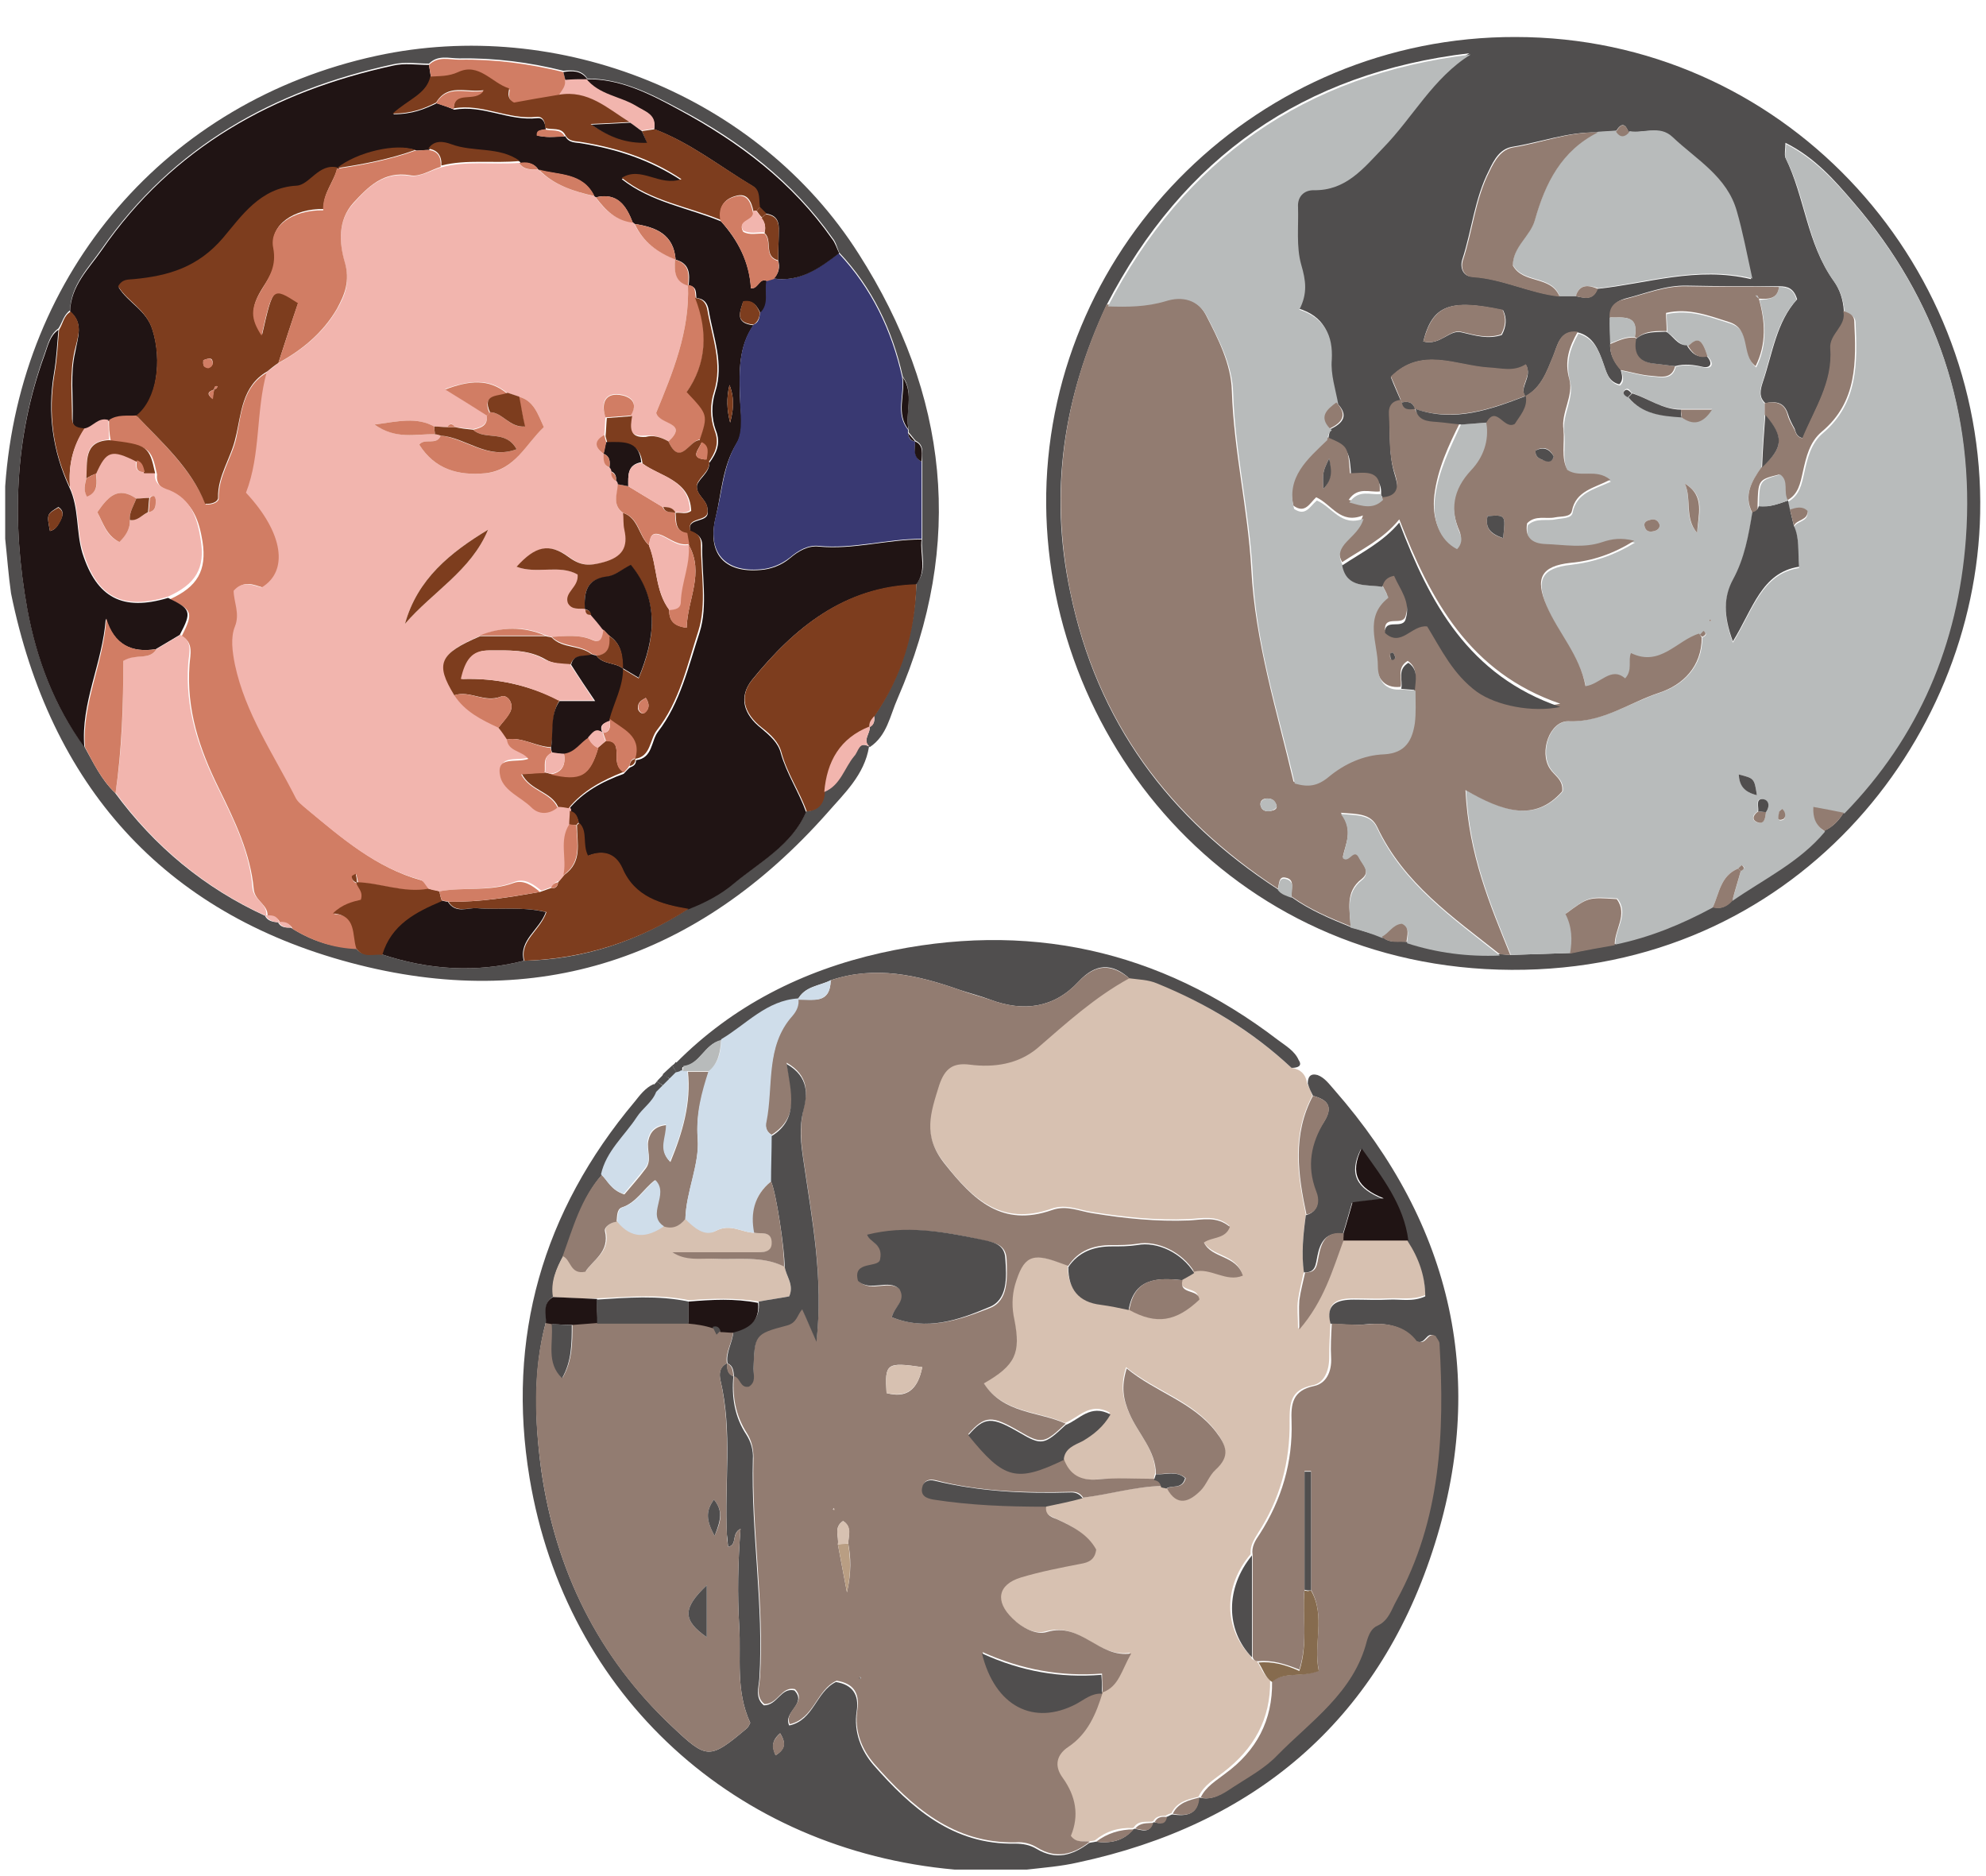 <?xml version="1.0" encoding="utf-8"?>
<!-- Generator: Adobe Illustrator 19.0.0, SVG Export Plug-In . SVG Version: 6.00 Build 0)  -->
<svg version="1.1" id="Layer_1" xmlns="http://www.w3.org/2000/svg" xmlns:xlink="http://www.w3.org/1999/xlink" x="0px" y="0px"
	 viewBox="0 0 306 289" style="enable-background:new 0 0 306 289;" xml:space="preserve">
<style type="text/css">
	.st0{fill:#D7C1B1;}
	.st1{fill:#504E4E;}
	.st2{fill:#927C71;}
	.st3{fill:#201414;}
	.st4{fill:#866B4E;}
	.st5{fill:#B8BBBB;}
	.st6{fill:#CFDDEA;}
	.st7{fill:#393972;}
	.st8{fill:#D17D64;}
	.st9{fill:#7D3D1E;}
	.st10{fill:#F2B5AE;}
	.st11{fill:#B99E83;}
</style>
<g>
	<path class="st0" d="M199,164.5c1.4,0.2,2.2,1,2.4,2.4c0.3,0.6,0.6,1.2,0.8,1.9c-3.2,6-2.3,12.1-1,18.3c-0.4,2.9-0.7,5.8-0.3,8.8
		c-0.3,1.4-0.7,2.9-0.9,4.3c-0.2,1.3,0,2.6,0,4.5c3.9-4.4,5.1-9.2,6.8-13.7c3.4,0,6.7,0,10.1,0c1.7,2.6,2.7,5.4,2.7,8.5
		c-2,0.8-3.8,0.4-5.6,0.5c-1.8,0.1-3.6,0-5.4,0c-2.5,0-4.3,0.6-3.6,3.7c-0.1,1.8-0.2,3.6-0.2,5.4c0,2.1-0.8,4-2.6,4.3
		c-3.4,0.7-3.5,2.8-3.5,5.5c0.1,6.3-1.5,12.1-4.9,17.3c-0.6,1-1.2,1.9-1.1,3.2c-4.2,4.9-4.2,11.4,0,15.7c0.1,0.5,0.5,0.7,0.9,0.7
		c0.7,1,1,2.2,2.1,3c0.1,6-2.5,10.6-7.2,14.2c-1.4,1.1-3,2-3.8,3.7l-0.1,0.1c-1.7,0.4-3.3,0.8-4.1,2.5c-0.3,0.1-0.6,0.2-0.9,0.4
		c-0.8,0-1.5,0.1-1.9,0.8l-0.2,0.1c-1,0.1-2.1-0.2-2.8,0.9l-0.2,0.1c-2.2-0.1-4.1,0.5-5.8,1.9c-0.3,0.1-0.7,0.1-1,0.2
		c-0.9-0.2-2,0.3-2.9-0.9c1.3-3.1,0.8-6.2-1.3-9c-1.3-1.8-0.9-3.4,0.9-4.7c3-2.1,4.2-5.2,5.3-8.4l0-0.1c2.4-0.9,2.8-3.4,4.4-6
		c-5,0.8-7.7-4.8-13-3.3c-1.7,0.5-3.8-0.6-5.3-2.1c-2.7-2.6-2.3-5.2,1.3-6.3c3-0.9,6.1-1.5,9.2-2.1c1.2-0.3,2.2-0.7,2.4-2.2
		c-1.3-2.4-3.7-3.6-6.1-4.7c-1-0.5-1.8-0.8-1.6-2c1.9-0.4,3.8-0.8,5.8-1.2c4-0.5,8-1.7,12.1-1.8c0.3,0.1,0.6,0.1,0.8,0.2
		c1.6,2.9,3.4,1.9,5.2,0.3c0.9-0.9,1.4-2.3,2.3-3.2c2.3-2.1,1.7-3.7,0-5.9c-3.6-4.6-9.2-6-13.7-9.7c-0.9,2.9-0.5,4.8,0.4,6.9
		c1.3,3.2,4.1,5.7,4.1,9.4c-0.1,0.3-0.2,0.6-0.2,0.9c-2.9,0-5.9-0.1-8.8,0.1c-2.7,0.2-4.4-0.6-5.2-3.2c0.1-1.9,1.7-2.3,2.9-3
		c1.8-1,3.2-2.2,4.3-4.1c-3.1-1.7-4.8,0.8-6.9,1.6c-4.2-1.9-9.6-1.5-12.6-6.2c4.9-2.8,5.8-4.7,4.7-9.8c-0.4-1.8-0.4-3.6,0.1-5.4
		c1.2-4.3,2.4-4.9,6.8-3.4c0.5,0.2,0.9,0.3,1.4,0.5c0,3.5,1.6,5.4,5.1,5.8c1.4,0.2,2.8,0.5,4.3,0.8c4.2,2.3,7.2,1.8,10.7-1.7
		c-0.1-1.6-3.2-0.7-2.6-3c0.6-0.4,1.2-0.7,1.9-1.1c2.5-0.7,4.9,1.7,7.5,0.6c-1-3.2-4.8-2.7-6-5.1c1.4-0.9,3.3-0.6,4-2.4
		c-2-1.7-4.3-1.1-6.3-1c-5,0.2-9.9-0.3-14.8-1.1c-2.1-0.3-4-1.3-6.3-0.5c-7.7,2.7-12.2-1.5-16.6-7.2c-3.4-4.3-2-7.8-0.8-12
		c0.8-2.7,2.1-3.5,4.7-3.2c3.8,0.5,7.5,0,10.4-2.5c4.6-3.9,9-7.9,14.2-10.8c1.5,0.2,2.9,0.2,4.3,0.8C186,154.7,193,158.9,199,164.5z
		"/>
	<path class="st1" d="M233.5,5.7c41,0,72.4,34.3,71.6,73.4c-0.7,35.3-28.9,70.5-72.2,70.3c-43.6-0.2-72.3-36.2-71.7-73.4
		C161.9,37.4,194.1,5.6,233.5,5.7z M248.1,52.9c-0.1,1.6,0.6,2.9,1.6,4c0.2,0.8,0.5,1.6-0.2,2.3c-1.7-0.4-2-1.9-2.5-3.3
		c-0.7-2-1.5-4.1-3.9-4.7c-2.8-0.4-3.1,2-3.8,3.7c-1,2.4-1.8,4.8-4.3,6.2c-1-1.5,1.2-3,0.1-4.9c-1.9,1.2-3.7,0.6-5.7,0.5
		c-5-0.3-10.4-3.4-15.1,1.4c0.5,1.3,1.1,2.6,1.7,4c-1.4,0.2-1.9,0.9-1.9,2.3c0.1,2.9-0.1,5.8,0.8,8.7c0.4,1.4,1.2,3.8-1.8,4
		c0-0.3-0.1-0.6-0.3-0.8c0.2-3.6-2.6-2.7-4.6-2.8c-0.3-4.2-0.3-4.2-3.6-5.6c0.1-0.6,0.2-1.2,0.4-1.8c1.9-0.9,2.9-2.1,1-4
		c-0.5-2.3-1.2-4.5-1-6.9c0.2-3.7-1-6.5-5-7.7c1.3-2.4,1.1-4.5,0.3-6.9c-0.8-2.8-0.4-5.9-0.5-8.9c0-1.6,0.9-2.6,2.4-2.6
		c5,0.1,7.6-3.4,10.7-6.5c4.6-4.7,7.7-10.8,13.5-14.4c-25.5,3-44.1,16-55.9,38.8c-6.6,14.1-8.9,28.7-5.6,44.2
		c4.1,20,15.2,34.9,32,45.8c0.5,0.7,1.4,0.9,2.1,1.2c2.8,2,5.9,3.3,9.1,4.6c1.6,0.5,3.2,1,4.9,1.5c1.1,1.1,2.5,0.6,3.9,0.8
		c4.7,1.6,9.4,2.1,14.3,1.9c0.5,0,1.1,0.1,1.6,0.1c3.1-0.1,6.1-0.2,9.2-0.3c2.3-0.5,4.6-0.9,6.9-1.4c5.3-1.1,10.3-3.2,15-5.7
		c1.3,0.4,2.2-0.1,3-1.1c4.9-3.4,10.4-6,14.3-10.7c1.3-0.6,2.2-1.6,2.9-2.8c11.6-11.7,17.6-26.1,18.7-42.3
		c1.4-19.4-4.4-36.7-17.1-51.5c-3-3.5-6-7-10.6-9.3c0,1-0.2,1.8,0,2.3c3,6.1,3.3,13.2,7.4,18.9c1,1.4,1.5,3,1.6,4.7
		c0.7,2.4-2.1,3.5-2,5.8c0.4,5.2-2.5,9.3-4.3,13.8c-1-0.2-1.1-0.9-1.3-1.5c-0.4-0.7-0.8-1.5-1-2.2c-0.6-1.9-1.9-2-3.5-1.7
		c-1-0.9-0.8-2-0.4-3.2c1.5-4.4,2.1-9.3,5.3-12.8c-0.5-1.7-1.5-2-2.7-2c-4.7,0-9.5,0-14.2-0.1c-3.4-0.1-6.4,1.2-9.6,2
		c-1.4,0.4-2.3,1.2-2.3,2.8C248,50.3,248.1,51.6,248.1,52.9z M249,20.2c-1,0.1-1.9,0.1-2.9,0.2c-4.5-0.1-8.7,1.5-13,2.2
		c-2,0.3-2.9,2-3.7,3.7c-2.2,4.3-2.6,9.1-4.1,13.7c-0.4,1.3,0.2,2.6,1.5,2.6c4.6,0.3,8.8,2.5,13.4,3c0.8,0,1.7,0,2.5,0
		c1.4,0.3,2.8,0.7,3.4-1.1c7.7-0.8,15.3-3.5,23.7-1.5c-0.9-4-1.5-7.2-2.4-10.4c-1.5-5.3-6.2-7.9-9.9-11.4c-2.1-1.9-4.4-0.6-6.6-0.9
		C250.4,19,249.8,18.9,249,20.2z M219.3,52.6c2.6,0.7,4-1.9,5.9-1.4c2.1,0.5,4.1,1.1,6.2,0.4c0.7-1.3,0.8-2.6,0.2-3.8
		C223.4,46,220.7,47,219.3,52.6z"/>
	<path class="st1" d="M202.3,168.8c-0.3-0.6-0.6-1.2-0.8-1.9c0-1,0.4-1.6,1.5-1.3c1.1,0.4,1.8,1.4,2.6,2.3
		c18.3,20.9,23.7,45,15.1,71.1c-8.6,26.2-27.5,42.1-54.6,47.9c-2.6,0.6-5.3,0.8-7.9,1.1c-3.7,0-7.4,0-11.1,0
		c-33.7-3-59.9-26.7-65.5-60.3c-3.6-21.6,2-41.1,16.2-58c0.8-1,1.6-2.1,2.9-2.7c0.2,0.4,0.5,0.7,0.7,1.1c-0.6,1.6-2.1,2.6-3,3.9
		c-2,2.9-4.7,5.2-5.5,8.8c-3.2,3.6-4.4,8.1-6,12.5c-1.1,2-2,4-1.6,6.4c-1.7,1-1,2.6-1.2,4c-2,7.5-1.7,15.3-0.7,22.8
		c2.2,15.3,8.7,28.7,20.2,39.5c5.3,5,5.7,5.1,11.4,0.3c0.4-0.3,0.5-0.8,0.6-0.9c-2.3-5-1.4-10-1.7-14.9c-0.3-4.9-0.2-9.8,0.2-15
		c-1.5,0.8-0.4,2.4-1.9,2.8c-0.1-0.7-0.1-1.3-0.2-1.9c-0.4-7.9,0.9-15.9-1-23.8c-0.2-0.9-0.2-2,1-2.6c0.1,0.8,0,1.6,1,2
		c-0.3,3.2,0.2,6.3,2,9c0.7,1.1,1.1,2.4,1,3.8c-0.3,11.3,1.7,22.5,1,33.8c-0.1,1.3-0.7,3,0.7,4.1c2.1,0,2.6-2.8,4.7-2.3
		c2,2.1-1.8,3.3-0.8,5.4c3.8-0.8,4.1-5.2,7.2-6.7c2.5,0.4,3.6,1.9,3.2,4.5c-0.5,3.2,0.7,6.1,2.6,8.3c5.8,6.6,12.2,12.3,21.8,12.1
		c1.2,0,2.3,0.2,3.3,0.8c3,1.8,5.6,1,8.1-0.9c0.3-0.1,0.7-0.1,1-0.2c2.3,0.3,4.3-0.1,5.8-1.9l0.2-0.1c1.1,0.2,2.3,0.8,2.8-0.9
		l0.2-0.1c0.9,0.2,1.6,0.3,1.9-0.8c0.3-0.1,0.6-0.3,0.9-0.4c2.1,0.3,3.9,0.1,4.1-2.5l0.1-0.1c2,0.5,3.5-0.6,5-1.6
		c2.3-1.6,4.9-3,6.8-4.9c5.3-5.3,11.9-9.7,13.8-17.6c0.2-1,0.7-1.9,1.7-2.4c1.7-0.8,2.1-2.4,2.9-3.9c6.8-12.4,7.4-25.8,6.6-39.5
		c0-0.4-0.4-0.9-0.6-1.2c-1.3-0.8-1.3,1.5-2.9,0.8c-1.7-2.3-4.4-2.9-7.6-2.6c-1.8,0.2-3.6,0-5.5-0.1c-0.8-3.1,1.1-3.7,3.6-3.7
		c1.8,0,3.6,0.1,5.4,0c1.8-0.1,3.6,0.4,5.6-0.5c0-3.1-1-5.9-2.7-8.5c-0.8-5.5-4-9.6-7.2-14.2c-2,3.9-0.6,6.1,3.4,7.7
		c-2.2,0.3-3.4,0.4-4.8,0.6c-0.5,1.7-0.9,3.2-1.4,4.8c-2.6-0.4-3.5,1.3-3.9,3.3c-0.3,1.3-0.2,2.7-2.1,2.6c-0.4-2.9-0.1-5.9,0.3-8.8
		c2.1-0.6,2-2.4,1.5-3.6c-1.5-3.9-0.9-7.5,1.3-10.8C205.5,170.4,204.5,169.4,202.3,168.8z M120.2,267c-1.4,1.2-1.2,2.2-0.7,3.4
		C120.9,269.5,121.2,268.6,120.2,267z"/>
	<path class="st1" d="M0.8,83c0-2.7,0-5.4,0-8.1C3.1,41.9,25.7,15.6,58,8.6c28.1-6.1,58.8,6.1,74.3,30.5c13.8,21.6,16.4,44.6,6,68.5
		c-1.2,2.7-1.6,5.7-4.3,7.5c-1.2-1,0.1-2.1,0-3.1L134,112c0.7-0.4,0.8-1,0.7-1.7c4.2-6.1,6.2-13,6.5-20.4c1.8-2.1,0.6-4.7,0.9-7
		c0-4,0-8,0-11.9c-0.1-1.1,0.4-2.4-1-3.1l0,0c-0.4-0.4-0.7-0.9-1.1-1.3l0-0.5c-0.6-2.7,0.9-5.6-0.9-8.1c-1.6-7.2-4.7-13.7-9.8-19.1
		c-0.3-0.7-0.5-1.6-1-2.2c-6.1-8.7-14.3-15-23.6-19.9c-4.5-2.4-9-4.7-14.3-4.7l0.1,0c-0.9-1.4-2.3-1.3-3.7-1.2
		c-5.2-1.3-10.6-2-16-1.9c-1.6,0-3.3-0.6-4.7,0.8c-1.8,0-3.7-0.3-5.5,0.1c-18.4,4-33.9,12.6-44.9,28.4c-2,2.9-4.8,5.6-4.9,9.5
		c-1,0.7-1.2,1.9-1.8,2.8c-1.3,0.9-1.6,2.4-2.1,3.8C2.2,67.4,1.8,80.5,4.2,93.7c1.4,7.6,4.1,15,8.8,21.3c1.4,2.5,2.6,5.1,4.7,7.1
		c6.1,8.3,13.8,14.7,23.2,19l-0.1-0.1c0.4,0.9,1.2,1,2.1,1.1l-0.1-0.1c0.4,0.9,1.2,0.9,2,0.9c3,1.9,6.3,3.1,10,3.1
		c1,1.5,2.6,0.8,4,1c7.2,2.4,14.5,2.9,21.9,1c9.2-0.2,17.6-3,25.3-8c2.6-1.1,5.1-2.4,7.2-4.1c4-3.3,8.8-5.7,11-10.9
		c1.8-0.2,2.7-1.2,2.7-3c2.5-1.1,3-3.7,4.6-5.5c0.6-0.7,0.7-2.4,2.4-1.5c-0.7,4.4-3.9,7.3-6.5,10.3c-19.8,22.3-44.6,30.7-73.4,23
		c-28.9-7.7-46.3-27.4-52.3-56.9C1.3,88.6,1.1,85.8,0.8,83z"/>
	<path class="st1" d="M199,164.5c-6.1-5.7-13.1-9.9-20.7-13c-1.4-0.6-2.9-0.6-4.3-0.8c-2.7-2.4-5.2-2.3-7.8,0.5
		c-3.8,4.1-8.5,4.7-13.6,2.8c-1.6-0.6-3.2-1-4.7-1.5c-6.5-2.3-13-3.8-19.9-1.5c-1.8,0.9-4,0.9-5.1,3l0,0c-4.9,0.3-8,4-11.9,6.3
		c-2.5,0.6-3.2,3.7-5.8,4.1c-0.4-0.2-0.7-0.4-1.1-0.6c8.8-8.9,19.6-14.3,31.6-17c22.4-5,42.9-0.6,61.2,13.4c1.2,0.9,2.6,1.7,3.2,3.1
		C200.7,164.2,200,164.5,199,164.5z"/>
	<path class="st1" d="M102.1,165.5c0.5-0.5,1-0.9,1.5-1.4c0.2,0.4,0.4,0.8,0.7,1.1c-0.3,0.3-0.7,0.7-1,1
		C102.9,166,102.5,165.8,102.1,165.5z"/>
	<path class="st1" d="M101.2,166.6c0.3-0.4,0.7-0.7,1-1.1c0.4,0.3,0.8,0.5,1.1,0.8c-0.3,0.3-0.7,0.7-1,1
		C101.9,167,101.5,166.8,101.2,166.6z"/>
	<path class="st1" d="M103.6,164.1c0.2-0.1,0.4-0.3,0.5-0.5c0.4,0.2,0.7,0.4,1.1,0.6c-0.1,0.3-0.1,0.5-0.1,0.8
		c-0.3,0.1-0.5,0.2-0.8,0.3C104,164.9,103.8,164.5,103.6,164.1z"/>
	<path class="st1" d="M100.6,167.2c0.2-0.2,0.4-0.3,0.6-0.6c0.4,0.2,0.7,0.5,1.1,0.7c-0.3,0.3-0.7,0.7-1,1
		C101.1,167.9,100.8,167.5,100.6,167.2z"/>
	<path class="st2" d="M128,151c6.8-2.3,13.4-0.8,19.9,1.5c1.6,0.6,3.2,1,4.7,1.5c5.1,1.9,9.8,1.3,13.6-2.8c2.6-2.7,5-2.8,7.8-0.5
		c-5.3,2.9-9.7,6.9-14.2,10.8c-2.9,2.4-6.6,3-10.4,2.5c-2.5-0.3-3.8,0.5-4.7,3.2c-1.3,4.2-2.6,7.7,0.8,12c4.5,5.7,8.9,9.9,16.6,7.2
		c2.3-0.8,4.2,0.2,6.3,0.5c4.9,0.8,9.8,1.3,14.8,1.1c2.1-0.1,4.3-0.7,6.3,1c-0.7,1.9-2.7,1.5-4,2.4c1.2,2.5,5,1.9,6,5.1
		c-2.6,1.1-5-1.3-7.5-0.6c-1.8-3-5.7-4.9-8.8-4.3c-1.3,0.2-2.6,0.2-3.9,0.2c-2.8,0-5.1,0.8-6.7,3.2c-0.5-0.2-0.9-0.3-1.4-0.5
		c-4.3-1.6-5.5-0.9-6.8,3.4c-0.5,1.8-0.5,3.6-0.1,5.4c1,5.1,0.2,7-4.7,9.8c3,4.7,8.4,4.3,12.6,6.2c-3.3,3.1-3.7,3.2-7.1,1.2
		c-4.3-2.5-5.3-2.5-7.9,0.4c5.5,6.8,7.3,7.3,14.7,3.8c0.9,2.5,2.6,3.4,5.2,3.2c2.9-0.3,5.8-0.1,8.8-0.1c0.6,0.1,1,0.5,1.1,1.1
		c-4.1,0.1-8,1.3-12.1,1.8c-0.4-0.6-0.9-0.9-1.7-0.9c-7.1,0.2-14.2,0-21.1-1.8c-0.9-0.2-1.7,0-1.9,1c-0.3,1.3,0.6,1.7,1.7,1.9
		c5.7,0.9,11.5,1.1,17.3,1.1c-0.2,1.2,0.5,1.6,1.6,2c2.4,1.1,4.8,2.3,6.1,4.7c-0.2,1.6-1.2,2-2.4,2.2c-3.1,0.6-6.2,1.2-9.2,2.1
		c-3.6,1.1-4,3.7-1.3,6.3c1.5,1.5,3.7,2.6,5.3,2.1c5.3-1.6,8,4.1,13,3.3c-1.5,2.6-1.9,5.1-4.4,6c0-0.8-0.1-1.6-0.1-2.9
		c-6.3,0.5-12.4-0.6-18.4-3.3c2,8.3,8,11.3,14.5,7.8c1.3-0.7,2.4-1.7,4-1.6c-1,3.3-2.3,6.4-5.3,8.4c-1.8,1.2-2.2,2.9-0.9,4.7
		c2.1,2.9,2.6,5.9,1.3,9c0.9,1.2,2,0.7,2.9,0.9c-2.5,2-5.2,2.7-8.1,0.9c-1-0.6-2.1-0.9-3.3-0.8c-9.6,0.2-16-5.5-21.8-12.1
		c-1.9-2.2-3.1-5.1-2.6-8.3c0.4-2.6-0.6-4.1-3.2-4.5c-3.1,1.4-3.4,5.8-7.2,6.7c-1-2.1,2.8-3.3,0.8-5.4c-2.1-0.5-2.6,2.3-4.7,2.3
		c-1.4-1.1-0.8-2.7-0.7-4.1c0.7-11.3-1.3-22.5-1-33.8c0-1.4-0.3-2.7-1-3.8c-1.8-2.8-2.3-5.8-2-9l0,0c1,0.2,0.9,1.9,2.3,1.6
		c1-0.7,0.6-1.8,0.7-2.7c0.2-5.2,0.1-5.4,5.1-6.7c1.6-0.4,1.6-1.6,2.4-2.5c0.7,1.6,1.3,3,2.2,5c1.1-9.9-0.7-18.9-2-27.9
		c-0.4-2.7-0.6-5.1,0-7.8c0.6-2.4,0.9-5.1-2.6-7.1c0.8,4.4,2,8.4-2.3,11.1c-0.9-0.5-1-1.3-0.9-2.1c1.1-5.5-0.1-11.5,4-16.3
		c0.6-0.7,1.1-1.6,0.9-2.7l0,0C125.2,154,127.9,154.8,128,151z M130.7,237.8c0-1.2,0.6-2.6-0.8-3.5c-1.5,1-0.6,2.4-0.8,3.6
		c0.4,2.1,0.8,4.3,1.4,7.4C131.2,242.1,131.1,239.9,130.7,237.8z M137.4,202.9c5.5,2.2,10.5,0.4,15.1-1.4c2.9-1.1,2.7-4.6,2.6-7.5
		c-0.1-2.5-2.2-2.6-3.9-3c-5.7-1.3-11.5-2.2-17.4-0.7c0.5,1.3,2.5,1.5,2,3.8c-0.2,1.4-4.3,0-3.4,3.3c1.9,1.8,4.6-0.4,6.4,1.3
		C139.6,200.4,137.9,201.2,137.4,202.9z M142.1,210.6c-5.5-0.8-5.8-0.6-5.5,4C139.6,215.4,141.4,214.2,142.1,210.6z M128.5,232.3
		l-0.2,0.2l0.2,0L128.5,232.3z M132.7,258.5l-0.2-0.2l0,0.3L132.7,258.5z"/>
	<path class="st2" d="M205.2,203.9c1.8,0,3.7,0.3,5.5,0.1c3.2-0.3,5.9,0.3,7.6,2.6c1.6,0.7,1.6-1.5,2.9-0.8c0.2,0.4,0.6,0.8,0.6,1.2
		c0.8,13.7,0.2,27.1-6.6,39.5c-0.8,1.4-1.2,3.1-2.9,3.9c-1,0.4-1.4,1.4-1.7,2.4c-2,7.9-8.6,12.3-13.8,17.6c-1.9,2-4.5,3.4-6.8,4.9
		c-1.5,1-3.1,2.1-5,1.6c0.8-1.7,2.4-2.6,3.8-3.7c4.8-3.5,7.3-8.2,7.2-14.2c1.9-1.6,4.5-0.5,7.2-1.7c-0.9-4.1,1.1-8.3-1.2-12.4
		c0-6.1,0-12.2,0-18.3c-0.3,0-0.7,0-1,0c0,6.1,0,12.2,0,18.2c-0.4,3.9,0.6,8-0.8,12.4c-2.2-0.9-4.2-1.5-6.3-1.3
		c-0.5,0-0.8-0.2-0.9-0.7c0-5.2,0-10.5,0-15.7c-0.2-1.2,0.4-2.2,1.1-3.2c3.4-5.3,5.1-11.1,4.9-17.3c-0.1-2.7,0.1-4.8,3.5-5.5
		c1.9-0.4,2.7-2.3,2.6-4.3C205,207.5,205.1,205.7,205.2,203.9z"/>
	<path class="st2" d="M178.1,227.1c0-3.7-2.8-6.3-4.1-9.4c-0.9-2.1-1.3-4-0.4-6.9c4.5,3.7,10.1,5.1,13.7,9.7c1.7,2.2,2.3,3.8,0,5.9
		c-1,0.9-1.4,2.3-2.3,3.2c-1.7,1.7-3.6,2.6-5.2-0.3c0.9-0.6,2.4,0.2,2.9-1.6C181.3,226.5,179.6,227.1,178.1,227.1z"/>
	<path class="st1" d="M164.6,195.2c1.6-2.4,4-3.2,6.7-3.2c1.3,0,2.6,0,3.9-0.2c3.1-0.6,6.9,1.2,8.8,4.3c-0.6,0.4-1.2,0.7-1.9,1.1
		c-3.8-0.4-7.4-0.3-8.2,4.6c-1.4-0.3-2.8-0.6-4.3-0.8C166.2,200.6,164.6,198.6,164.6,195.2z"/>
	<path class="st1" d="M163.9,224.9c-7.3,3.5-9.2,3-14.7-3.8c2.5-2.9,3.6-2.9,7.9-0.4c3.4,2,3.8,1.9,7.1-1.2c2.1-0.8,3.8-3.3,6.9-1.6
		c-1.1,1.9-2.6,3.1-4.3,4.1C165.6,222.6,164,223.1,163.9,224.9z"/>
	<path class="st3" d="M207,190c0.5-1.6,0.9-3.1,1.4-4.8c1.4-0.2,2.7-0.3,4.8-0.6c-4-1.6-5.3-3.8-3.4-7.7c3.2,4.5,6.5,8.7,7.2,14.2
		c-3.4,0-6.7,0-10.1,0C207,190.7,207,190.4,207,190z"/>
	<path class="st1" d="M161.1,232.1c-5.8,0-11.5-0.2-17.3-1.1c-1.1-0.2-2-0.6-1.7-1.9c0.2-1,1.1-1.2,1.9-1c7,1.7,14,2,21.1,1.8
		c0.7,0,1.3,0.3,1.7,0.9C165,231.3,163,231.7,161.1,232.1z"/>
	<path class="st2" d="M174,201.8c0.8-5,4.3-5,8.2-4.6c-0.6,2.3,2.5,1.3,2.6,3C181.2,203.6,178.2,204.1,174,201.8z"/>
	<path class="st2" d="M207,190c0,0.4,0,0.7,0,1.1c-1.7,4.6-3,9.3-6.8,13.7c0-1.9-0.1-3.2,0-4.5c0.2-1.5,0.6-2.9,0.9-4.3
		c1.9,0.1,1.8-1.3,2.1-2.6C203.6,191.3,204.4,189.6,207,190z"/>
	<path class="st2" d="M202.3,168.8c2.2,0.6,3.2,1.6,1.8,3.9c-2.1,3.4-2.8,6.9-1.3,10.8c0.5,1.2,0.6,3.1-1.5,3.6
		C200,181,199.1,174.8,202.3,168.8z"/>
	<path class="st1" d="M192.9,239.6c0,5.2,0,10.5,0,15.7C188.8,251.1,188.8,244.6,192.9,239.6z"/>
	<path class="st4" d="M202,245c2.3,4,0.3,8.3,1.2,12.4c-2.7,1.1-5.3,0-7.2,1.7c-1.1-0.7-1.4-2-2.1-3c2.1-0.2,4.1,0.3,6.3,1.3
		c1.4-4.4,0.4-8.4,0.8-12.4l0.5,0.1L202,245z"/>
	<path class="st1" d="M178.1,227.1c1.5,0.1,3.2-0.6,4.5,0.6c-0.5,1.8-2,1-2.9,1.6c-0.3-0.1-0.6-0.1-0.8-0.2c-0.1-0.6-0.4-1-1.1-1.1
		C177.9,227.7,178,227.4,178.1,227.1z"/>
	<path class="st2" d="M184.8,276.9c-0.2,2.7-2,2.9-4.1,2.5C181.5,277.7,183.2,277.3,184.8,276.9z"/>
	<path class="st2" d="M174.7,281.8c-1.6,1.8-3.6,2.2-5.8,1.9C170.6,282.4,172.6,281.8,174.7,281.8z"/>
	<path class="st2" d="M177.7,280.8c-0.5,1.7-1.7,1-2.8,0.9C175.7,280.7,176.7,280.9,177.7,280.8z"/>
	<path class="st2" d="M179.8,279.9c-0.2,1.2-1,1.1-1.9,0.8C178.3,279.9,179,279.8,179.8,279.9z"/>
	<path class="st5" d="M274.1,44.2c1.2,0,2.3,0.3,2.7,2c-3.2,3.5-3.8,8.3-5.3,12.8c-0.4,1.2-0.5,2.2,0.4,3.2c0,0.6,0,1.2,0,1.8
		c-0.2,2.7-0.4,5.4-0.5,8.1c-1.6,2.1-2.8,4.3-1.4,7c-0.6,3.6-1.2,7.1-3,10.4c-1.4,2.6-1.5,5.5,0,9.5c3.1-5,4.4-10.6,10.2-11.5
		c-0.2-2.4,0.1-4.5-0.8-6.3c0.5-1,2.2-0.8,2.1-2.3c-0.9-0.8-1.8-0.5-2.7-0.2c-0.1-0.5-0.2-0.9-0.3-1.4c1.8-1,2.1-2.7,2.5-4.5
		c0.5-2.2,1-4.5,2.9-6.1c5.4-4.6,5.3-10.8,5-17.1c-0.1-1-0.9-1.2-1.7-1.5c-0.1-1.7-0.6-3.3-1.6-4.7c-4.1-5.7-4.3-12.8-7.4-18.9
		c-0.3-0.5,0-1.3,0-2.3c4.5,2.3,7.6,5.8,10.6,9.3c12.7,14.8,18.5,32.2,17.1,51.5c-1.2,16.2-7.2,30.5-18.7,42.3
		c-1.5-0.3-3-0.6-4.7-0.9c-0.1,1.7,0.4,2.9,1.7,3.7c-3.9,4.7-9.4,7.3-14.3,10.7c0.4-1.5,0.9-3,1.3-4.6c0.3-0.3,0.9-0.5,0.2-0.9
		c-0.1,0-0.4,0.4-0.6,0.5c-2.7,1.1-2.9,3.8-3.9,6c-4.8,2.6-9.7,4.6-15,5.7c-0.1-2.4,2.2-4.7,0.3-7.1c-4.4-0.3-4.4-0.3-7.9,2.3
		c1,1.9,1.1,4,0.7,6.1c-3.1,0.1-6.1,0.2-9.2,0.3c-3.1-7.7-6.4-15.3-6.9-25.4c5.8,3.3,10.7,5,14.9,0.2c0.2-1.8-1.2-2.4-1.9-3.5
		c-1.7-2.6-0.1-7.4,2.9-7.3c5.2,0.1,9.4-2.9,14-4.4c3.6-1.2,6.5-4,6.5-8.5c0.4-0.2,0.9-0.5,0.2-0.9c0,0-0.4,0.4-0.6,0.6
		c-3.5,1.1-6,5.2-10.5,3c-0.5,1.1,0.2,2.6-0.9,3.9c-2.2-1.9-3.7,0.9-6.1,1.2c-0.9-4.8-4.2-8.2-6-12.4c-1.8-4.3-0.9-6.1,3.7-6.6
		c3.4-0.4,6.5-1.4,9.8-3.4c-2-0.5-3.4-0.3-4.9,0.2c-2.9,1-5.9,0.4-8.9,0.3c-1.9-0.1-3.1-1-2.7-3.2c1.3-1.2,2.9-0.6,4.3-0.9
		c1-0.2,2.4-0.1,2.6-1c0.6-3.1,3.3-3.6,5.9-4.8c-2.3-1.8-4.7-0.2-6.6-1.5c-1-1.9-0.3-4.1-0.6-6.2c-0.3-2.7,1.6-5.2,0.9-7.8
		c-0.7-2.8,0-5,1.3-7.3c2.4,0.7,3.2,2.7,3.9,4.7c0.5,1.4,0.8,2.9,2.5,3.3c0.8-0.7,0.4-1.5,0.2-2.3c1.6,0.3,3.2,0.8,4.8,0.9
		c1.4,0.1,3.1,0.6,3.6-1.5c1.4-0.4,2.8-0.2,4.3,0.1c1.3,0.3,1.7-0.6,0.6-1.7c-0.9-2.7-1.4-3-3-1.6c-1.5-0.1-2.1-1.5-3.2-2.1
		c0-0.9-0.1-1.9-0.1-2.8c3.5-0.8,6.5,0.4,9.7,1.4c3.6,1.1,1.9,5.1,4.1,6.8c1.7-3.4,1.5-6.9,0.5-10.4l0,0
		C272.4,46.1,273.9,46.1,274.1,44.2z M272.1,125.1c0.7-1,0.4-2-0.7-2c-1,0-0.4,1.2-0.6,1.9c-0.9,0.6-0.9,1.4,0,1.7
		C271.9,127,272,125.9,272.1,125.1z M251.4,60.5c-0.3-0.4-0.6-0.9-1.1-0.4c-0.4,0.4,0.1,0.8,0.5,1c2.1,2.7,5.2,2.9,8.2,3.1
		c1.7,1.2,3.2,1.1,4.8-1.2c-1.9,0-3.4,0-4.8,0C256.2,63.1,254,61.4,251.4,60.5z M261.5,82.1c0.2-2.7,1.4-5.7-1.9-7.6
		C260.7,77,259.4,79.8,261.5,82.1z M270.7,122.5c-0.4-2.6-0.4-2.6-2.8-3.2C268,120.9,268.7,122,270.7,122.5z M255.7,80.8
		c-0.3-0.8-0.9-0.9-1.5-0.7c-0.5,0.1-1,0.4-0.8,1c0.2,0.8,0.8,0.9,1.5,0.7C255.3,81.7,255.8,81.4,255.7,80.8z M274.6,124.6
		c-0.2,0.2-0.5,0.4-0.5,0.6c0,0.4-0.4,1.5,0.6,1.1C275.2,126.1,275.1,125.2,274.6,124.6z M263.7,95.6l-0.3-0.2l0,0.3L263.7,95.6z"/>
	<path class="st2" d="M262.2,98.2c0,4.5-2.9,7.3-6.5,8.5c-4.6,1.5-8.7,4.6-14,4.4c-2.9-0.1-4.6,4.7-2.9,7.3c0.7,1.1,2.1,1.7,1.9,3.5
		c-4.2,4.8-9.2,3.1-14.9-0.2c0.5,10.1,3.8,17.7,6.9,25.4c-0.5,0-1.1-0.1-1.6-0.1c-7.2-5.7-14.8-10.9-18.9-19.6c-1-2.1-3-2-5.6-2.2
		c2,2.7,0.7,4.8,0.3,6.8c1,0.9,1.7-1.7,2.5,0c0.5,1.1,1.9,2.2,0.4,3.4c-2.6,2-1.8,4.7-1.7,7.3c-3.2-1.3-6.3-2.6-9.1-4.6
		c-0.2-1,0.7-2.6-0.9-2.9c-1.1-0.3-1,1-1.2,1.7c-16.8-11-27.9-25.8-32-45.8c-3.2-15.5-1-30.1,5.6-44.2c3,0.1,5.9,0.1,8.9-0.8
		c2.5-0.7,5-0.2,6.4,2.4c1.9,3.7,3.9,7.6,4,11.7c0.3,9.3,2.5,18.3,3,27.5c0.6,11.3,4,22,6.5,32.7c2.1,0.6,3.6,0.5,5.2-1
		c2.4-2.1,5.4-3.4,8.6-3.5c3.3-0.1,4.3-2.2,4.7-4.8c0.3-1.6,0.1-3.3,0.1-5c0.1-1.5,0.7-3.1-1-4.3c-1.8,1.1-0.8,2.8-1.1,4
		c-2.6,0.3-3.7-1.5-3.7-3.6c0-3.5-2.2-7.5,1.6-10.5c0.1-0.1-0.5-1.1-0.8-1.7c0.3-0.8,0.7-1.5,1.9-1.8c0.9,2.1,2.6,4,1.8,6.6
		c-0.4,1.8-3.3-0.2-3.2,2.2c2.5,2.3,4.1-1.3,6.5-1c2.2,3.6,4,7.4,7.7,10.1c3,2.1,8.5,3.3,12.8,2.3c-14-4.8-20-16-24.8-28.4
		c-2.5,3.1-5.8,4.6-8.8,6.6c-1.8-3.4,2.3-4.1,3.2-7.2c-3.5,1.4-4.8-1.7-7.2-2.8c-1,0.9-1.7,2.6-3.5,1.3c-1.3-4.9,2.1-7.6,5.1-10.6
		c3.3,1.4,3.3,1.4,3.6,5.6c2,0,4.8-0.8,4.6,2.8c-1.5,0.2-3.4-0.8-4.8,1.3c2,0.5,3.7,1.1,5.2-0.4c3-0.2,2.3-2.5,1.8-4
		c-0.9-2.9-0.6-5.8-0.8-8.7c-0.1-1.4,0.5-2.2,1.9-2.3l0,0c0.2,1.2,1.1,1.1,2,1l0,0c0.4,1.8,1.8,2,3.3,2c1.3,0.1,2.5,0.3,3.8,0.4
		c-1.8,3.6-3.5,7.2-4,11.3c-0.4,3.5,0.7,6.6,3.4,7.9c0.6-0.7,0.8-1.6,0.5-2.3c-1.6-3.7-1.2-6.8,1.7-9.9c1.8-1.9,2.8-4.5,2.3-7.3
		c1.6-2.8,2.7,1.3,4.3,0.3c0.8-1.4,2-2.6,1.7-4.3L235,61c2.5-1.3,3.3-3.8,4.3-6.2c0.7-1.6,1-4.1,3.8-3.7c-1.3,2.3-2.1,4.5-1.3,7.3
		c0.7,2.6-1.3,5.1-0.9,7.8c0.2,2.1-0.4,4.3,0.6,6.2c2,1.3,4.4-0.3,6.6,1.5c-2.5,1.3-5.3,1.7-5.9,4.8c-0.2,1-1.6,0.8-2.6,1
		c-1.4,0.3-3-0.4-4.3,0.9c-0.4,2.2,0.8,3.1,2.7,3.2c3,0.1,6,0.7,8.9-0.3c1.5-0.5,2.9-0.7,4.9-0.2c-3.2,2-6.4,3.1-9.8,3.4
		c-4.6,0.5-5.5,2.4-3.7,6.6c1.8,4.2,5.1,7.6,6,12.4c2.3-0.3,3.9-3.1,6.1-1.2c1.2-1.3,0.4-2.8,0.9-3.9c4.5,2.2,7.1-2,10.5-3
		L262.2,98.2z M231.6,82.9c0.4-3.6,0.4-3.6-2.4-3.4C228.8,81.3,229.6,82.3,231.6,82.9z M204.8,70.6c-1,2.1-1,2.1-0.9,4.7
		C205.4,73.7,205,72.2,204.8,70.6z M236.6,69.4c-0.1,0.8,0.4,1.2,1,1.4c0.7,0.2,1.5,0.6,1.8-0.5C238.7,69,237.8,68.7,236.6,69.4z
		 M196.7,124.1c-0.3-0.9-0.8-1.1-1.5-1.1c-0.8,0-1.2,0.6-0.9,1.3c0.2,0.6,0.9,0.8,1.6,0.6C196.4,124.8,196.8,124.6,196.7,124.1z
		 M215,101.3c-0.1-0.3-0.2-0.6-0.4-0.8c-0.1,0.1-0.4,0.1-0.4,0.2c0,0.3-0.1,0.6,0.1,0.8C214.5,101.7,214.8,101.6,215,101.3z"/>
	<path class="st5" d="M204.5,67.8c-3,2.9-6.4,5.7-5.1,10.6c1.8,1.2,2.4-0.4,3.5-1.3c2.4,1,3.7,4.1,7.2,2.8c-0.9,3.2-5,3.9-3.2,7.2
		c0.7,3.6,3.7,2.9,6.2,3.3c0.3,0.6,0.9,1.6,0.8,1.7c-3.8,3-1.6,6.9-1.6,10.5c0,2.1,1.1,3.9,3.7,3.6c0.7,0.1,1.4,0.1,2.1,0.2
		c0,1.7,0.1,3.4-0.1,5c-0.4,2.6-1.4,4.6-4.7,4.8c-3.2,0.1-6.2,1.5-8.6,3.5c-1.7,1.4-3.1,1.6-5.2,1c-2.5-10.8-6-21.4-6.5-32.7
		c-0.5-9.2-2.7-18.2-3-27.5c-0.1-4.1-2.1-8-4-11.7c-1.4-2.7-3.9-3.2-6.4-2.4c-3,0.9-5.9,0.9-8.9,0.8c11.8-22.7,30.3-35.7,55.9-38.8
		c-5.8,3.6-8.9,9.7-13.5,14.4c-3,3.1-5.7,6.6-10.7,6.5c-1.5,0-2.5,1-2.4,2.6c0.1,3-0.3,6.1,0.5,8.9c0.7,2.4,1,4.4-0.3,6.9
		c3.9,1.3,5.2,4,5,7.7c-0.2,2.3,0.6,4.6,1,6.9c-1.5,1-2.7,2.1-1,4C204.7,66.6,204.6,67.2,204.5,67.8z"/>
	<path class="st5" d="M242.8,45.6c-0.8,0-1.7,0-2.5,0c-1.3-3.3-5.6-1.9-7.2-4.8c0-2.9,2.7-4.5,3.4-7c1.6-5.7,4.1-10.7,9.7-13.5
		c1-0.1,1.9-0.1,2.9-0.2c0.6,0.9,1.2,1,2,0.1c2.2,0.4,4.6-1,6.6,0.9c3.7,3.5,8.4,6.1,9.9,11.4c0.9,3.1,1.5,6.3,2.4,10.4
		c-8.4-2-16,0.6-23.7,1.5C244.7,43.9,243.4,43.7,242.8,45.6z"/>
	<path class="st2" d="M246.2,20.4c-5.6,2.8-8.1,7.8-9.7,13.5c-0.7,2.5-3.4,4.1-3.4,7c1.6,2.9,5.9,1.5,7.2,4.8
		c-4.6-0.5-8.7-2.7-13.4-3c-1.3-0.1-1.9-1.3-1.5-2.6c1.5-4.5,1.9-9.4,4.1-13.7c0.8-1.7,1.8-3.4,3.7-3.7
		C237.5,22,241.7,20.3,246.2,20.4z"/>
	<path class="st5" d="M208.1,142.9c-0.1-2.6-0.8-5.3,1.7-7.3c1.5-1.2,0.1-2.4-0.4-3.4c-0.8-1.7-1.5,0.9-2.5,0c0.3-2,1.7-4.2-0.3-6.8
		c2.7,0.2,4.7,0.1,5.6,2.2c4.1,8.7,11.8,13.9,18.9,19.6c-4.9,0.2-9.7-0.4-14.3-1.9c0-1,0.6-2.2-0.7-2.8c-1.4,0.1-2,1.5-3.1,2
		C211.3,143.8,209.7,143.3,208.1,142.9z"/>
	<path class="st2" d="M216,62c-0.6-1.4-1.1-2.7-1.7-4c4.7-4.7,10.1-1.7,15.1-1.4c2,0.1,3.8,0.7,5.7-0.5c1.1,1.8-1.1,3.3-0.1,4.9
		L235,61c-5.5,2.1-11,4-17,2l0,0C217.7,61.9,216.9,61.8,216,62L216,62z"/>
	<path class="st2" d="M270,79c-1.4-2.7-0.1-4.9,1.4-7c3.4-3,3.5-4.7,0.5-8.1c0-0.6,0-1.2,0-1.8c1.6-0.3,3-0.1,3.5,1.7
		c0.2,0.8,0.6,1.5,1,2.2c0.3,0.5,0.3,1.3,1.3,1.5c1.8-4.4,4.7-8.6,4.3-13.8c-0.2-2.3,2.6-3.5,2-5.8c0.8,0.3,1.6,0.5,1.7,1.5
		c0.3,6.3,0.5,12.5-5,17.1c-1.9,1.6-2.4,3.9-2.9,6.1c-0.4,1.8-0.7,3.6-2.5,4.5l0,0c-0.8-1.2,0.3-3-1.2-4c-3.2,0.8-3.2,0.8-3.3,4.9
		C270.9,78.5,270.6,78.9,270,79z"/>
	<path class="st2" d="M271,46c1,3.5,1.2,7-0.5,10.4c-2.3-1.7-0.6-5.7-4.1-6.8c-3.2-1-6.2-2.2-9.7-1.4c0,0.9,0.1,1.9,0.1,2.8
		c-1.6,0-3.3-0.1-4.6,1.1l-0.3-0.2c0.6-3.6-1.9-2.9-3.9-3c-0.1-1.6,0.8-2.5,2.3-2.8c3.2-0.8,6.3-2.1,9.6-2c4.7,0.1,9.5,0,14.2,0.1
		C273.9,46.1,272.4,46.1,271,46c-0.1-0.1-0.1-0.3-0.2-0.4c-0.1-0.1-0.2,0-0.3-0.1C270.7,45.7,270.8,45.8,271,46z"/>
	<path class="st2" d="M241.9,146.9c0.4-2.1,0.3-4.2-0.7-6.1c3.5-2.6,3.5-2.6,7.9-2.3c1.8,2.4-0.4,4.7-0.3,7.1
		C246.5,146,244.2,146.4,241.9,146.9z"/>
	<path class="st2" d="M219.3,52.6c1.5-5.6,4.1-6.6,12.2-4.9c0.6,1.3,0.5,2.5-0.2,3.8c-2.1,0.7-4.1,0.1-6.2-0.4
		C223.3,50.7,221.9,53.3,219.3,52.6z"/>
	<path class="st2" d="M258.1,56.4c-0.5,2.1-2.3,1.6-3.6,1.5c-1.6-0.1-3.2-0.6-4.8-0.9c-1-1.1-1.7-2.4-1.6-4c1.2-0.5,2.4-1.1,3.8-1
		l0.3,0.2c-0.4,2.1,0.3,3.5,2.6,3.8C255.9,56.1,257,56.3,258.1,56.4z"/>
	<path class="st5" d="M251.9,51.9c-1.4-0.1-2.6,0.5-3.8,1c0-1.3-0.1-2.6-0.1-4C250,49,252.6,48.3,251.9,51.9z"/>
	<path class="st2" d="M263.9,139.8c1-2.2,1.2-4.9,3.9-6c0.1,0.1,0.3,0.3,0.4,0.4c-0.4,1.5-0.9,3-1.3,4.6
		C266.1,139.7,265.1,140.1,263.9,139.8z"/>
	<path class="st2" d="M281.1,128c-1.3-0.8-1.8-2-1.7-3.7c1.7,0.3,3.2,0.6,4.7,0.9C283.3,126.4,282.4,127.4,281.1,128z"/>
	<path class="st2" d="M204.9,66c-1.7-1.8-0.5-2.9,1-4C207.7,63.9,206.8,65.1,204.9,66z"/>
	<path class="st5" d="M213.1,77c-1.5,1.5-3.1,1-5.2,0.4c1.5-2.1,3.3-1.1,4.8-1.3C212.9,76.4,213,76.7,213.1,77z"/>
	<path class="st2" d="M212.9,144.3c1.1-0.5,1.7-1.9,3.1-2c1.3,0.6,0.8,1.8,0.7,2.8C215.5,145,214.1,145.4,212.9,144.3z"/>
	<path class="st5" d="M196.9,137.1c0.2-0.7,0.1-2,1.2-1.7c1.6,0.4,0.8,1.9,0.9,2.9C198.2,138,197.4,137.8,196.9,137.1z"/>
	<path class="st2" d="M242.8,45.6c0.6-1.9,2-1.7,3.4-1.1C245.5,46.3,244.2,46,242.8,45.6z"/>
	<path class="st2" d="M251,20.4c-0.7,0.8-1.4,0.8-2-0.1C249.8,18.9,250.4,19,251,20.4z"/>
	<path class="st2" d="M112,210c-1.1,0.6-1.2,1.6-1,2.6c1.8,7.9,0.6,15.9,1,23.8c0,0.6,0.1,1.2,0.2,1.9c1.5-0.4,0.4-1.9,1.9-2.8
		c-0.4,5.2-0.5,10.1-0.2,15c0.3,4.9-0.6,9.9,1.7,14.9c-0.1,0.1-0.2,0.6-0.6,0.9c-5.7,4.8-6.1,4.7-11.4-0.3
		c-11.5-10.7-18-24.2-20.2-39.5c-1-7.4-1.4-15.2,0.7-22.8c0.3,0.1,0.7,0.1,1,0.2c0.3,2.8-0.9,5.9,1.6,8.3c1.5-2.6,1.5-5.4,1.5-8.2
		c1.3-0.1,2.6-0.2,3.9-0.3c4.7,0,9.4,0,14.1,0c1.2,0.2,2.4,0.4,3.7,0.5c0.2,0.4,0.4,0.8,0.6,1.2c0.2-0.2,0.4-0.4,0.6-0.6
		c0.6,0,1.3,0.1,1.9,0.1C112.9,206.8,111.7,208.3,112,210L112,210z M108.9,244.2c-3.8,3.6-3.7,5.4,0,8
		C108.9,249.7,108.9,247.3,108.9,244.2z M110.1,236.6c1.1-2.4,1.3-3.9-0.1-5.6C108.7,232.8,108.8,234.2,110.1,236.6z"/>
	<path class="st0" d="M85.2,199.8c-0.4-2.3,0.5-4.4,1.6-6.4c1.3,0.5,1.1,2.9,3.5,2.4c1.1-1.8,3.9-3,3-6.3c-0.1-0.6,0.9-1.2,1.8-1.4
		c2.2,2.6,4.6,2.5,7.2,0.7c1.4,0.5,2.5,0,3.4-1.1c1.3,1.3,3,2.7,4.6,1.9c2.3-1.2,4,0.3,6,0.3c1.1,0.2,2.6-0.3,2.7,1.4
		c0.1,1.7-1.3,1.6-2.5,1.6c-4.3,0-8.5,0-12.8,0c2.1,1.3,4.3,0.9,6.4,1c3.6,0.2,7.3-0.5,10.8,1.2c0.2,1.5,1.5,2.9,0.7,4.6
		c-1.6,0.3-3.1,0.5-4.7,0.8c-3.6-0.6-7.1-0.5-10.7-0.2c-4.7-1-9.5-0.5-14.2-0.3C89.7,200.1,87.4,199.9,85.2,199.8z"/>
	<path class="st2" d="M105.6,187.8c-0.9,1.1-2,1.6-3.4,1.1c-2.8-1.8,0.9-4.8-1.3-7.1c-1.8,1.4-2.9,3.5-5.1,4.2
		c-0.8,0.3-0.7,1.4-0.8,2.2c-0.9,0.1-1.9,0.8-1.8,1.4c0.8,3.3-1.9,4.5-3,6.3c-2.4,0.5-2.2-1.9-3.5-2.4c1.6-4.4,2.8-8.9,6-12.5
		c1,0.9,1.4,2.3,3.5,3c1-1.2,2.2-2.5,3.3-4c1-1.3,0.1-2.9,0.4-4.3c0.3-1.4,1.1-2.2,2.8-2.4c0.1,2-1.3,3.8,0.6,5.7
		c1.9-4.6,3.2-9.1,2.7-13.9c1.1,0,2.2,0,3.2,0c-1,3.4-2,6.6-1.7,10.4C107.8,179.4,105.7,183.6,105.6,187.8z"/>
	<path class="st6" d="M105.9,165c0.5,4.8-0.7,9.3-2.7,13.9c-1.9-1.9-0.5-3.7-0.6-5.7c-1.7,0.2-2.5,1-2.8,2.4c-0.3,1.4,0.7,3-0.4,4.3
		c-1.1,1.4-2.3,2.8-3.3,4c-2.1-0.7-2.5-2.1-3.5-3c0.8-3.6,3.6-5.9,5.5-8.8c0.9-1.4,2.4-2.3,3-3.9c0.3-0.3,0.7-0.7,1-1
		c0.3-0.3,0.7-0.7,1-1c0.3-0.3,0.7-0.7,1-1c0.3-0.1,0.6-0.1,0.8-0.3l0.4,0L105.9,165z"/>
	<path class="st3" d="M85.2,199.8c2.3,0.1,4.5,0.2,6.8,0.3c0,1.2,0,2.5,0.1,3.7c-1.3,0.1-2.6,0.2-3.9,0.3c-1,0-2.1-0.1-3.1-0.1
		c-0.3-0.1-0.7-0.1-1-0.2C84.2,202.5,83.5,200.8,85.2,199.8z"/>
	<path class="st2" d="M120.2,267c1,1.6,0.8,2.5-0.7,3.4C118.9,269.2,118.8,268.3,120.2,267z"/>
	<path class="st2" d="M113,212c-1-0.3-1-1.2-1-2l0,0C112.9,210.4,112.9,211.2,113,212L113,212z"/>
	<path class="st3" d="M10.8,48c0.1-4,2.9-6.6,4.9-9.5c10.9-15.8,26.5-24.4,44.9-28.4c1.7-0.4,3.6-0.1,5.5-0.1
		c0.1,0.6,0.2,1.3,0.3,1.9c-0.7,2.7-3.5,3.5-5.8,5.7c3,0,4.8-0.8,6.7-1.7c0.9,0.3,1.8,0.6,2.7,1c4.4-0.8,8.4,1.8,12.8,1.3
		c1-0.1,1.2,0.9,1.3,1.7c-0.5,0.2-1.4,0-1.3,1c0.6,0.1,1.3,0.2,1.9,0.2c0.8,0,1.6-0.1,2.4-0.1c0.6,1.1,1.6,0.9,2.6,1.1
		c5.4,0.9,10.4,2.5,15.3,5.7c-3.3,1.2-6.2-2.1-9.2-0.2c4.6,3.6,10.2,4.4,15.3,6.5c2.6,2.9,4.4,6.3,4.6,10.3c1.1,0.2,1.2-1.7,2.5-1.1
		c-0.4,1.6,0.5,3.6-1,5c-0.5-1-1-2.1-2.7-1.8c-0.5,1.6-1.3,3.3,1.6,3.6c-2.3,3.3-2.2,7.1-2.1,10.9c0.1,2.5,0.7,5.5-0.5,7.3
		c-2.2,3.6-2.3,7.5-3.2,11.3c-1.4,5.6,1.2,8.7,6.9,8.2c1.5-0.1,3.2-0.7,4.5-1.8c1.3-1.1,2.8-2,4.5-1.8c5.3,0.5,10.5-1.1,15.8-1.1
		c-0.3,2.3,0.9,4.9-0.9,7c-11,0.3-18.7,6.6-25.2,14.6c-2.1,2.6-1.4,5.3,1.4,7.5c1.3,1.1,2.6,2.2,3,3.8c0.9,3.2,2.8,6,3.9,9.1
		c-2.2,5.1-7,7.6-11,10.9c-2.1,1.8-4.6,3.1-7.2,4.1c-4.2-0.8-8.3-1.8-10.2-6.3c-1.1-2.5-3.1-2.8-5.3-1.9c-1-1.8,0-3.7-1.3-5
		c-0.2-0.8-0.4-1.7-1.4-1.8l-0.2-0.4c2.2-2.7,5.2-4.3,8.5-5.5c0.3-0.3,0.6-0.7,1-1c0.6-0.2,0.9-0.5,0.9-1.1l0,0
		c2.6-0.3,2.3-3,3.4-4.4c3.4-4.4,4.7-10.1,6.4-15.3c1.3-4.1,0.3-8.9,0.4-13.4c0-1.2-0.7-1.8-1.8-2.1c-0.8-2.4,3.1-1.1,2.6-3.3
		c0.1-1.6-1.9-2.3-1.6-3.9c0.5-1.2,1.9-1.9,1.9-3.4c1.1-1.5,1.8-3,1-5c-0.7-1.9-0.7-4-0.1-5.9c1.4-4.4-0.3-8.4-1-12.6
		c-0.2-1.2-0.8-1.8-1.9-1.9c-0.1-0.8,0.1-1.8-1.2-1.9l0,0c0.2-1.8,0.2-3.4-2-4l0,0c-0.3-3.9-3-5-6.3-5.5l-0.3-0.2
		c-1-2.6-2.4-4.7-5.7-3.9l-0.2-0.1c-1.8-3.7-5.5-3.3-8.6-4.1l0,0c-0.7-1.1-1.8-1.2-2.9-1l0.1-0.2c-3.2-2.3-7.2-1.2-10.6-2.6
		c-1.1-0.4-2.6-0.7-3.5,0.7c-0.6,0-1.3,0.1-1.9,0.1c-2.9-1.1-9.1,0.3-12.1,2.8l0,0c-2.9-0.8-4.3,2.6-6.3,2.8
		c-5.6,0.3-8.5,4.7-11.3,8c-3.9,4.6-8.4,5.8-13.8,6.4c-0.8,0.1-1.7-0.1-2.4,1.1c1.4,2.3,4.3,3.5,5.2,6.5c1.5,4.7,0.7,10.9-2.4,13.4
		c-1.4,0.1-2.9-0.1-4.2,0.7c-1.6-0.5-2.4,1.1-3.7,1.3c-1-0.1-2.1-0.2-2-1.6c0.1-3.5-0.4-7,0.4-10.4C12,51.9,12.9,49.8,10.8,48z
		 M112.5,65.1c0.4-1.6,0.8-3.5-0.1-5.8C111.9,61.4,112,63.1,112.5,65.1z"/>
	<path class="st7" d="M142,83c-5.3,0-10.5,1.6-15.8,1.1c-1.7-0.2-3.2,0.7-4.5,1.8c-1.4,1.1-3,1.7-4.5,1.8c-5.6,0.5-8.3-2.7-6.9-8.2
		c1-3.8,1.1-7.7,3.2-11.3c1.1-1.9,0.5-4.9,0.5-7.3c-0.1-3.8-0.2-7.6,2.1-10.9c0.8-0.3,0.9-1,1-1.8c1.5-1.4,0.6-3.3,1-5
		c0.3-0.1,0.7-0.2,1-0.3c4.1,0.6,7.1-1.6,10.1-3.9c5.1,5.4,8.2,11.9,9.8,19.1c0.4,2.7-1.1,5.6,0.9,8.1l0,0.5
		c0.1,0.7,0.3,1.2,1.1,1.3l0,0c0,1.1-0.3,2.4,1,3.1C142,75.1,142,79,142,83z"/>
	<path class="st8" d="M16.8,64.7c1.3-0.9,2.8-0.6,4.2-0.7c4.1,4.3,8.5,8.3,10.7,13.7c1.1,0.1,2-0.4,2-0.9c-0.1-3.4,2-6.2,2.7-9.3
		c0.8-3.7,0.9-8,4.9-10.2c-1.8,6.2-0.9,12.8-3.2,18.6c5.8,6.3,6.6,12.1,2.4,14.6c-1.4-0.4-2.9-1.2-4.3,0.5c0,1.8,0.9,3.5,0.2,5.6
		c-0.6,1.7-0.4,3.9,0,5.9c1.6,7.5,5.9,13.7,9.3,20.4c0.4,0.7,1.1,1.2,1.7,1.8c5.3,4.4,10.6,9,17.5,10.9c0.5,0.1,0.9,0.9,1.3,1.4
		c-3.8,0.7-7.3-0.9-11-1c-0.1-0.4-0.2-0.9-0.3-1.3c-0.2,0.1-0.5,0.2-0.6,0.4c-0.1,0.5,0.3,0.9,0.8,1c0.2,0.8,1.1,1.3,0.7,2.6
		c-1.3,0.3-2.9,0.7-4.3,2.1c3.7,0.2,2.9,3.2,3.6,5.4c-3.6-0.1-6.9-1.2-10-3.1c-0.4-0.9-1.2-0.9-2-0.9l0.1,0.1
		c-0.3-1.1-1.2-1.1-2.1-1.1l0.1,0.1c0.3-1.9-1.9-2.4-2.1-4.3c-0.5-5.6-3-10.7-5.4-15.6c-3-6.1-5-12.1-4.5-19
		c0.1-1.5,0.7-3.4-1.2-4.4c1.8-3.6,1.7-4-1.8-5.7c4.2-1.9,5.7-4.4,5-8.9c-0.5-3-1.4-6.1-4.8-7.5c-1.2-0.5-2.4-1.1-2.2-2.8
		c-0.9-4.2-1.2-4.4-7.1-5.1C16.8,66.7,16.8,65.7,16.8,64.7z"/>
	<path class="st3" d="M25.9,92.1c3.5,1.7,3.7,2.1,1.8,5.7c-1.2,0.7-2.5,1.5-3.7,2.2c-3.8,0.6-6.4-0.7-7.7-4.7
		c-0.5,6.9-3.9,13-3.3,19.8c-4.7-6.4-7.4-13.7-8.8-21.3C1.8,80.5,2.2,67.4,6.9,54.6c0.5-1.4,0.8-2.9,2.1-3.8
		c-0.2,2.3-0.3,4.5-0.7,6.8c-1,6-0.2,11.9,2.4,17.5c1.5,3.2,1,6.8,2,10.1C14.9,92.1,18.9,94.2,25.9,92.1z M7.7,81.8
		c0.9-0.2,1.2-0.9,1.6-1.6c0.4-0.8,0.6-1.5-0.3-2.1C7.2,79.2,7.2,79.2,7.7,81.8z"/>
	<path class="st9" d="M124.3,125c-1.1-3.1-3-5.8-3.9-9.1c-0.4-1.6-1.7-2.8-3-3.8c-2.8-2.2-3.6-4.9-1.4-7.5
		c6.5-8,14.2-14.3,25.2-14.6c-0.2,7.4-2.2,14.2-6.5,20.4c-0.4,0.5-0.8,1-0.7,1.7l0.1-0.1c-4.6,1.8-6.6,5.4-7,10.1
		C127,123.8,126.1,124.9,124.3,125z"/>
	<path class="st10" d="M24.1,100c1.2-0.7,2.5-1.5,3.7-2.2c2,1,1.3,2.9,1.2,4.4c-0.5,6.8,1.5,12.9,4.5,19c2.4,4.9,5,10,5.4,15.6
		c0.2,1.9,2.4,2.4,2.1,4.3c-9.4-4.3-17.1-10.7-23.2-19c1.1-6.9,1.2-13.8,1.2-20.4C21,100.6,23,101.8,24.1,100z"/>
	<path class="st9" d="M89.3,126.8c1.3,1.3,0.4,3.2,1.3,5c2.2-0.9,4.2-0.5,5.3,1.9c1.9,4.5,6,5.6,10.2,6.3c-7.7,5-16.1,7.7-25.3,8
		c-0.8-3.1,2.4-4.6,3.4-7.5c-3.8-0.9-7.2-0.3-10.6-0.6c-1.5-0.1-3.4,0.8-4.5-1c4.8,0.1,9.5-0.7,14.1-1.5c0.6-0.2,1.1-0.4,1.7-0.6
		c0.7,0.1,1-0.2,1.1-0.9c0.3-0.4,0.6-0.7,0.9-1.1c2.9-2,2-4.9,2-7.7C89,127,89.1,126.9,89.3,126.8z"/>
	<path class="st3" d="M129.3,39c-3,2.3-6,4.5-10.1,3.9c0.8-0.8,1-1.7,0.7-2.8c0-1.6,0.1-3.3,0.1-4.9c0-1.4-0.6-2.1-2-2.3
		c-0.3-0.3-0.7-0.7-1-1c-0.2-1.1,0.1-2.5-1-3.2c-5-3-9.6-6.7-15.2-8.8c0.3-2.2-1.4-2.7-2.8-3.5c-2.5-1.5-5.7-1.7-7.7-4.2
		c5.3-0.1,9.9,2.3,14.3,4.7c9.3,5,17.5,11.2,23.6,19.9C128.7,37.4,128.9,38.2,129.3,39z"/>
	<path class="st3" d="M69,138.9c1.2,1.9,3,0.9,4.5,1c3.4,0.3,6.9-0.3,10.6,0.6c-1,2.8-4.2,4.3-3.4,7.5c-7.4,1.9-14.7,1.4-21.9-1
		c1.3-4.7,5.2-6.6,9.2-8.3C68.4,138.8,68.7,138.9,69,138.9z"/>
	<path class="st8" d="M24.1,100c-1.1,1.8-3.1,0.6-5.1,1.8c0,6.6-0.2,13.5-1.2,20.4c-2.1-2-3.4-4.6-4.7-7.1
		c-0.5-6.7,2.8-12.8,3.3-19.8C17.6,99.3,20.3,100.6,24.1,100z"/>
	<path class="st9" d="M68.1,138.8c-4,1.7-7.8,3.6-9.2,8.3c-1.3-0.2-2.9,0.6-4-1c-0.7-2.1,0.1-5.1-3.6-5.4c1.4-1.4,3-1.8,4.3-2.1
		c0.4-1.3-0.5-1.8-0.7-2.6l0.1-0.1c3.7,0.1,7.2,1.7,11,1c0.6,0.1,1.1,0.2,1.7,0.4C67.8,137.8,67.9,138.3,68.1,138.8z"/>
	<path class="st8" d="M66.4,11.9c-0.1-0.6-0.2-1.3-0.3-1.9c1.4-1.4,3.1-0.8,4.7-0.8c5.4-0.1,10.7,0.6,16,1.9
		c0.1,0.4,0.2,0.8,0.3,1.2c0.3,1-0.5,1.7-0.9,2.5c-2.4,0.4-4.8,0.8-6.9,1.2c-1.4-0.7-0.6-2.2-0.8-2.2c-2.6-0.8-4.6-4-7.8-2.5
		C69.2,11.9,67.8,11.8,66.4,11.9z"/>
	<path class="st9" d="M10.8,75.1c-2.7-5.6-3.4-11.5-2.4-17.5c0.4-2.3,0.5-4.5,0.7-6.8c0.6-0.9,0.7-2.2,1.8-2.8c2,1.8,1.1,3.9,0.6,6
		c-0.8,3.5-0.4,6.9-0.4,10.4c0,1.4,1,1.5,2,1.6C11.2,68.7,10.5,71.8,10.8,75.1z"/>
	<path class="st10" d="M86.1,14.7c0.4-0.8,1.2-1.4,0.9-2.5c1.1,0,2.3,0,3.4-0.1l-0.1,0c2,2.5,5.2,2.7,7.7,4.2
		c1.4,0.9,3.2,1.3,2.8,3.5c-0.7,0.1-1.3,0.2-2,0.3c-0.6-0.4-1.2-0.8-1.8-1.3C93.7,16.9,90.6,13.9,86.1,14.7z"/>
	<path class="st10" d="M127,122c0.4-4.7,2.4-8.3,7-10.1c0.2,1-1.2,2.1,0,3.1l0,0c-1.7-0.9-1.7,0.8-2.4,1.5
		C130.1,118.3,129.5,121,127,122z"/>
	<path class="st3" d="M140,66.2c-2-2.5-0.5-5.4-0.9-8.1C140.9,60.7,139.4,63.6,140,66.2z"/>
	<path class="st3" d="M142,71.1c-1.4-0.7-1-1.9-1-3.1C142.4,68.6,142,70,142,71.1z"/>
	<path class="st3" d="M90.5,12.2c-1.1,0-2.3,0-3.4,0.1c-0.1-0.4-0.2-0.8-0.3-1.2C88.1,10.9,89.5,10.8,90.5,12.2z"/>
	<path class="st10" d="M134,112c-0.2-0.7,0.3-1.2,0.7-1.7C134.7,111.1,134.7,111.7,134,112z"/>
	<path class="st10" d="M40.9,141c0.9,0,1.8-0.1,2.1,1.1C42.2,142,41.4,141.9,40.9,141z"/>
	<path class="st10" d="M42.9,142c0.8,0,1.6,0,2,0.9C44.2,142.9,43.4,142.9,42.9,142z"/>
	<path class="st3" d="M141,68c-0.7-0.1-1-0.6-1.1-1.3C140.3,67.2,140.7,67.6,141,68z"/>
	<path class="st6" d="M105.6,187.8c0.1-4.3,2.2-8.4,1.9-12.5c-0.3-3.8,0.6-7,1.7-10.4c1.6-1.2,1.9-3,1.9-4.8c3.9-2.3,7-6,11.9-6.3
		c0.2,1.1-0.3,2-0.9,2.7c-4.2,4.7-2.9,10.8-4,16.3c-0.2,0.8,0,1.6,0.9,2.1c0,2.3-0.1,4.7-0.1,7c-2.7,2.1-3.2,4.8-2.6,8
		c-2,0-3.7-1.5-6-0.3C108.6,190.6,106.9,189.1,105.6,187.8z"/>
	<path class="st5" d="M111.1,160.2c-0.1,1.8-0.4,3.6-1.9,4.8c-1.1,0-2.2,0-3.2,0l-0.4,0l-0.4,0c0-0.3,0.1-0.5,0.1-0.8
		C107.9,163.9,108.6,160.8,111.1,160.2z"/>
	<path class="st6" d="M128,151c-0.1,3.7-2.8,3-5.1,3C124,151.9,126.3,151.9,128,151z"/>
	<path class="st1" d="M137.4,202.9c0.5-1.8,2.2-2.5,1.2-4.3c-1.7-1.7-4.5,0.5-6.4-1.3c-0.9-3.2,3.2-1.9,3.4-3.3
		c0.5-2.4-1.5-2.5-2-3.8c5.9-1.5,11.7-0.5,17.4,0.7c1.8,0.4,3.8,0.6,3.9,3c0.2,2.9,0.4,6.4-2.6,7.5
		C147.8,203.3,142.8,205.1,137.4,202.9z"/>
	<path class="st1" d="M118.8,182c0-2.3,0.1-4.7,0.1-7c4.2-2.6,3-6.7,2.3-11.1c3.5,2,3.2,4.8,2.6,7.1c-0.7,2.7-0.4,5.1,0,7.8
		c1.3,9,3.1,18,2,27.9c-0.9-2-1.5-3.5-2.2-5c-0.8,0.9-0.8,2.1-2.4,2.5c-5,1.3-4.9,1.5-5.1,6.7c0,0.9,0.4,2-0.7,2.7
		c-1.4,0.3-1.3-1.4-2.3-1.6c-0.1-0.8-0.1-1.6-1-2c-0.3-1.7,0.8-3.2,0.9-4.9c2.4-0.6,4.2-1.7,3.9-4.6c1.6-0.3,3.1-0.5,4.7-0.8
		c0.8-1.8-0.5-3.1-0.7-4.6C120.9,192.5,119.6,183.7,118.8,182z"/>
	<path class="st1" d="M169.8,260.9c-1.6-0.1-2.7,0.9-4,1.6c-6.5,3.4-12.5,0.4-14.5-7.8c6.1,2.8,12.1,3.8,18.4,3.3
		C169.8,259.2,169.8,260,169.8,260.9L169.8,260.9z"/>
	<path class="st0" d="M142.1,210.6c-0.7,3.5-2.4,4.7-5.5,4C136.3,210.1,136.6,209.8,142.1,210.6z"/>
	<path class="st11" d="M130.7,237.8c0.3,2.1,0.5,4.3-0.2,7.5c-0.6-3.2-1-5.3-1.4-7.4C129.7,237.8,130.2,237.8,130.7,237.8z"/>
	<path class="st0" d="M130.7,237.8c-0.5,0-1,0.1-1.6,0.1c0.2-1.2-0.7-2.6,0.8-3.6C131.4,235.2,130.7,236.6,130.7,237.8z"/>
	<polygon class="st0" points="128.5,232.3 128.6,232.6 128.4,232.6 	"/>
	<polygon class="st1" points="132.7,258.5 132.4,258.6 132.4,258.4 	"/>
	<path class="st1" d="M202,245l-0.5,0l-0.5-0.1c0-6.1,0-12.2,0-18.2c0.3,0,0.7,0,1,0C202,232.8,202,238.9,202,245z"/>
	<path class="st1" d="M275.5,77.1L275.5,77.1c0.1,0.5,0.2,1,0.3,1.4c0.2,0.8,0.4,1.7,0.6,2.5c0.9,1.9,0.6,3.9,0.8,6.3
		c-5.8,0.9-7.1,6.5-10.2,11.5c-1.5-4-1.4-6.9,0-9.5c1.8-3.3,2.4-6.8,3-10.4c0.6-0.1,0.9-0.5,1-1C272.6,78.2,274,77.6,275.5,77.1z"/>
	<path class="st1" d="M258.1,56.4c-1.1-0.1-2.3-0.3-3.4-0.4c-2.3-0.3-3-1.7-2.6-3.8c1.3-1.2,3-1,4.6-1.1c1.1,0.6,1.7,2.1,3.2,2.1
		c0.7,1.1,1.5,2,3,1.6c1.1,1.1,0.7,2-0.6,1.7C261,56.2,259.6,56,258.1,56.4z"/>
	<path class="st2" d="M261.5,82.1c-2-2.3-0.8-5.2-1.9-7.6C262.8,76.4,261.6,79.4,261.5,82.1z"/>
	<path class="st1" d="M272,63.9c2.9,3.4,2.8,5-0.5,8.1C271.6,69.3,271.8,66.6,272,63.9z"/>
	<path class="st1" d="M259.1,64.3c-3.1-0.2-6.1-0.5-8.2-3.1c0.2-0.2,0.4-0.4,0.6-0.6c2.5,0.8,4.7,2.5,7.5,2.5
		C259,63.5,259,63.9,259.1,64.3z"/>
	<path class="st2" d="M259.1,64.3c0-0.4-0.1-0.8-0.1-1.2c1.5,0,2.9,0,4.8,0C262.3,65.4,260.8,65.5,259.1,64.3z"/>
	<path class="st2" d="M276.4,81c-0.2-0.8-0.4-1.7-0.6-2.5c0.9-0.3,1.9-0.6,2.7,0.2C278.6,80.2,276.8,80,276.4,81z"/>
	<path class="st1" d="M270.7,122.5c-2-0.5-2.7-1.5-2.8-3.2C270.3,119.9,270.3,119.9,270.7,122.5z"/>
	<path class="st2" d="M263.1,54.9c-1.5,0.4-2.3-0.5-3-1.6C261.6,51.9,262.2,52.1,263.1,54.9z"/>
	<path class="st2" d="M255.7,80.8c0.1,0.6-0.4,0.9-0.8,1c-0.7,0.2-1.3,0.1-1.5-0.7c-0.2-0.6,0.3-0.9,0.8-1
		C254.8,79.9,255.4,80,255.7,80.8z"/>
	<path class="st2" d="M272.1,125.1c-0.1,0.8-0.2,1.9-1.2,1.6c-1-0.3-0.9-1.1,0-1.7C271.2,125,271.7,125.1,272.1,125.1z"/>
	<path class="st2" d="M274.6,124.6c0.6,0.5,0.6,1.4,0.1,1.6c-1.1,0.4-0.6-0.6-0.6-1.1C274.1,125,274.4,124.8,274.6,124.6z"/>
	<path class="st1" d="M272.1,125.1c-0.4,0-0.8-0.1-1.2-0.1c0.1-0.7-0.4-1.9,0.6-1.9C272.5,123.1,272.8,124.1,272.1,125.1z"/>
	<path class="st2" d="M267.8,133.8c0.2-0.2,0.6-0.6,0.6-0.5c0.6,0.5,0.1,0.7-0.2,0.9C268,134,267.9,133.9,267.8,133.8z"/>
	<path class="st1" d="M250.8,61.2c-0.4-0.2-0.9-0.6-0.5-1c0.4-0.4,0.8,0.1,1.1,0.4C251.2,60.8,251,61,250.8,61.2z"/>
	<polygon class="st2" points="263.7,95.6 263.4,95.7 263.4,95.4 	"/>
	<path class="st2" d="M261.9,97.8c0.2-0.2,0.5-0.6,0.6-0.6c0.6,0.5,0.1,0.7-0.2,0.9L261.9,97.8z"/>
	<path class="st1" d="M213,90.4c-2.4-0.4-5.5,0.3-6.2-3.3c3-2,6.3-3.6,8.8-6.6c4.7,12.4,10.7,23.6,24.8,28.4
		c-4.3,0.9-9.8-0.2-12.8-2.3c-3.7-2.7-5.5-6.5-7.7-10.1c-2.4-0.3-4,3.3-6.5,1c-0.1-2.4,2.8-0.4,3.2-2.2c0.8-2.6-0.9-4.5-1.8-6.6
		C213.7,88.9,213.2,89.5,213,90.4z"/>
	<path class="st5" d="M229,65.1c0.5,2.8-0.5,5.4-2.3,7.3c-2.9,3.1-3.3,6.2-1.7,9.9c0.3,0.7,0.2,1.6-0.5,2.3
		c-2.7-1.4-3.8-4.4-3.4-7.9c0.5-4.1,2.3-7.6,4-11.3C226.4,65.3,227.7,65.2,229,65.1z"/>
	<path class="st1" d="M229,65.1c-1.3,0.1-2.6,0.2-3.8,0.3c-1.3-0.1-2.5-0.3-3.8-0.4c-1.5-0.1-2.9-0.2-3.3-2c6,2.1,11.5,0.1,17-2
		c0.3,1.8-0.9,3-1.7,4.3C231.7,66.3,230.6,62.3,229,65.1z"/>
	<path class="st1" d="M231.6,82.9c-2-0.7-2.8-1.6-2.4-3.4C232,79.3,232,79.3,231.6,82.9z"/>
	<path class="st1" d="M218,106.3c-0.7-0.1-1.4-0.1-2.1-0.2c0.3-1.3-0.7-2.9,1.1-4C218.6,103.2,218.1,104.8,218,106.3z"/>
	<path class="st1" d="M204.8,70.6c0.3,1.6,0.7,3.1-0.9,4.7C203.8,72.7,203.8,72.7,204.8,70.6z"/>
	<path class="st1" d="M236.6,69.4c1.2-0.6,2.1-0.3,2.8,0.9c-0.3,1.2-1.2,0.8-1.8,0.5C237,70.6,236.5,70.2,236.6,69.4z"/>
	<path class="st5" d="M196.7,124.1c0.1,0.4-0.4,0.6-0.8,0.8c-0.7,0.2-1.4,0-1.6-0.6c-0.3-0.6,0.1-1.2,0.9-1.3
		C195.9,123,196.5,123.2,196.7,124.1z"/>
	<path class="st1" d="M215,101.3c-0.2,0.4-0.5,0.5-0.7,0.2c-0.1-0.2-0.1-0.6-0.1-0.8c0-0.1,0.2-0.1,0.4-0.2
		C214.8,100.7,214.9,101,215,101.3z"/>
	<path class="st1" d="M216,62c0.9-0.2,1.7-0.1,2,1C217.1,63.1,216.2,63.2,216,62z"/>
	<path class="st5" d="M275.5,77.1c-1.4,0.5-2.9,1.1-4.5,0.9c0.1-4,0.1-4,3.3-4.9C275.7,74.1,274.7,75.8,275.5,77.1z"/>
	<path class="st5" d="M271,46c-0.2-0.2-0.4-0.3-0.5-0.5c0.1,0,0.3,0,0.3,0.1C270.9,45.7,270.9,45.9,271,46L271,46z"/>
	<path class="st1" d="M92,203.9c0-1.2,0-2.5-0.1-3.7c4.7-0.3,9.5-0.7,14.2,0.3c0,1.1,0,2.3,0,3.4C101.4,203.9,96.7,203.9,92,203.9z"
		/>
	<path class="st3" d="M106.1,203.9c0-1.1,0-2.3,0-3.4c3.6-0.3,7.1-0.5,10.7,0.2c0.3,2.9-1.5,4-3.9,4.6c-0.6,0-1.3-0.1-1.9-0.1
		c-0.2-0.6-0.6-0.8-1.2-0.6C108.6,204.2,107.3,204,106.1,203.9z"/>
	<path class="st1" d="M85,204c1,0,2.1,0.1,3.1,0.1c0,2.8,0,5.6-1.5,8.2C84.1,209.9,85.3,206.8,85,204z"/>
	<path class="st1" d="M108.9,244.2c0,3.1,0,5.5,0,8C105.2,249.6,105.1,247.8,108.9,244.2z"/>
	<path class="st1" d="M110.1,236.6c-1.3-2.4-1.4-3.8-0.1-5.6C111.4,232.7,111.1,234.1,110.1,236.6z"/>
	<path class="st1" d="M109.8,204.4c0.6-0.2,1,0,1.2,0.6c-0.2,0.2-0.4,0.4-0.6,0.6C110.2,205.2,110,204.8,109.8,204.4z"/>
	<path class="st2" d="M118.8,182c0.8,1.7,2.1,10.4,2,13.1c-3.4-1.7-7.2-1-10.8-1.2c-2.1-0.1-4.3,0.4-6.4-1c4.3,0,8.5,0,12.8,0
		c1.1,0,2.6,0.1,2.5-1.6c-0.1-1.7-1.6-1.2-2.7-1.4C115.6,186.9,116.2,184.1,118.8,182z"/>
	<path class="st6" d="M95.1,188.2c0.1-0.8,0-1.9,0.8-2.2c2.2-0.7,3.3-2.8,5.1-4.2c2.2,2.2-1.5,5.3,1.3,7.1
		C99.7,190.7,97.3,190.9,95.1,188.2z"/>
	<path class="st10" d="M67.7,137.3c-0.6-0.1-1.1-0.2-1.7-0.4c-0.4-0.5-0.8-1.3-1.3-1.4c-6.9-1.9-12.2-6.5-17.5-10.9
		c-0.6-0.5-1.4-1.1-1.7-1.8c-3.4-6.7-7.7-12.9-9.3-20.4c-0.4-2-0.7-4.2,0-5.9C37,94.5,36,92.7,36,91c1.4-1.6,2.8-0.9,4.3-0.5
		c4.2-2.5,3.4-8.4-2.4-14.6c2.3-5.9,1.5-12.5,3.2-18.6c0.6-0.4,1.2-0.9,1.7-1.3c3.7-2,7-4.7,9.1-8.3c1.3-2.2,2.1-4.3,1.2-7.3
		c-0.8-2.8-1.1-6.4,1.3-9c2.3-2.6,4.7-5,8.8-4.3c1.5,0.2,3.1-0.8,4.7-1.3c4-1.1,8-0.4,12-0.7L80,25.1c0.7,1.2,1.8,1,2.9,1l0,0
		c2.4,2.4,5.5,3.4,8.6,4.1l0.2,0.1c1.4,2,3.1,3.6,5.7,3.9l0.3,0.2c1.3,2.8,3.5,4.4,6.3,5.5l0,0c-0.1,1.7-0.1,3.4,2,4l0,0
		c0.3,7.2-2.4,13.6-4.9,19.7c0.5,1.8,5.1,1.4,1.9,4.4c-1.1-0.7-2.3-1-3.7-0.9c-2.6,0.2-2.4-1.5-2.1-3.2c1.6-2.6-1.2-3.2-2.2-3.2
		c-2,0-2.4,1.7-1.7,3.5c-0.1,0.9-0.1,1.8-0.2,2.8C91.5,68,91.7,69,93.1,70l0,0c-0.1,0.8-0.1,1.7,0.9,2.1c0.2,0.2,0.3,0.3,0.3,0.6
		c-0.1,0.7,0.1,1.1,0.7,1.4c0.2,0.2,0.2,0.3,0.3,0.6c-0.2,1.5-1,3.2,0.8,4.4c0.1,0.8,0,1.7,0.2,2.5c0.5,2.8-0.3,4.2-3.2,5
		c-2.2,0.6-3.5,0.6-5.4-0.8c-3-2.2-5.2-1.6-8,1.5c3.1,1.2,6.6-0.4,9.4,1.2c0.2,2-2,2.7-1.5,4.4c0.6,1.1,1.7,0.8,2.6,0.9l0.1,0.1
		c0,0.7,0.3,0.9,0.9,0.8c0.6,0.8,1.2,1.5,1.9,2.3c-0.2,1-0.3,2.2-1.7,1.6c-2.1-0.9-4.2-0.6-6.3-0.5c-0.3,0-0.6-0.1-0.9-0.2
		c-3.4-1.5-6.7-1.4-10.1,0c-6.3,2.7-7,4.2-4,9.1c1.6,2.6,4.2,3.8,6.9,5c0.4,0.6,0.8,1.2,1.3,1.8c0.2,1.9,2.3,1.7,3.4,2.8
		c-1.9,0.8-5.1-0.6-4.3,2.8c0.5,2.2,3.2,3.1,4.8,4.7c1.1,1.1,2.7,1.1,4,0c0.5,0.1,1.1,0.2,1.6,0.2l0.2,0.4c0,0.7-0.1,1.4-0.1,2.1
		c-1.6,2.5-0.3,5.2-0.8,7.8c-0.3,0.4-0.6,0.7-0.9,1.1c-0.6,0.1-0.9,0.4-1.1,0.9c-0.6,0.2-1.1,0.4-1.7,0.6c-1.2-1-2.5-1.9-4-1.4
		C75.5,137.4,71.5,136.6,67.7,137.3z M78.1,60.5c-2.8-2.3-5.8-1.9-9.5-0.6c2.5,1.6,4.4,2.8,6.4,4c0.2,1.6-0.9,1.9-2.1,2.2
		c-0.9-0.1-1.9-0.2-2.8-0.3c-0.4-0.6-0.7-0.7-1.2,0c-0.7,0-1.3-0.1-2-0.1c-2.7-1.5-5.5-0.8-9.2-0.3c3.5,2.4,6.5,1.4,9.3,1.5
		c0.3,0,0.6,0.1,0.9,0.2c-0.6,1.6-2.5,0.3-3.3,1.4c2.4,3.8,6,4.8,10.2,4.4c4.5-0.4,6.1-4.4,9-7.1c-0.9-1.9-1.5-4.1-3.9-4.7
		C79.3,60.9,78.7,60.7,78.1,60.5z M62.4,96.1c4.2-4.9,10.2-8.2,12.8-14.5C69.4,85.1,64.3,89.2,62.4,96.1z"/>
	<path class="st9" d="M42.9,55.9c-0.6,0.4-1.2,0.9-1.7,1.3c-4,2.3-4,6.6-4.9,10.2c-0.7,3.2-2.8,5.9-2.7,9.3c0,0.5-0.8,1-2,0.9
		C29.5,72.2,25,68.2,21,64c3.2-2.5,4-8.6,2.4-13.4c-1-3-3.8-4.2-5.2-6.5c0.7-1.2,1.6-1,2.4-1.1c5.3-0.5,9.9-1.8,13.8-6.4
		c2.8-3.3,5.7-7.7,11.3-8c2-0.1,3.4-3.5,6.3-2.8c-0.5,2.2-2.3,4-2.1,6.4c-4.7-0.1-8.3,2.5-7.7,5.8c0.6,2.6-0.4,4.3-1.7,6.3
		c-1.9,3-1.8,4.6-0.1,7.2c1.7-7.5,1.7-7.5,5.6-5C44.9,49.7,43.9,52.8,42.9,55.9z M33,60c-0.8,0.3-1.3,0.6-0.3,1.4
		C32.8,60.9,32.9,60.4,33,60c0.1-0.1,0.3-0.1,0.4-0.2l0.1-0.3C33.2,59.4,33,59.6,33,60z M31.3,55.5c0.1,0-0.1,0.4,0.1,0.8
		c0.1,0.2,0.6,0.4,0.8,0.3c0.5-0.2,0.7-0.6,0.5-1.1C32.6,55.2,32.3,55.1,31.3,55.5z"/>
	<path class="st10" d="M10.8,75.1c-0.3-3.3,0.4-6.4,2.2-9.1c1.3-0.2,2.1-1.8,3.7-1.3c0,1,0.1,2,0.1,3c-4.1,0.3-3.3,3.4-3.5,5.9
		c-0.2,0.9-0.5,1.9,0.1,2.8c1.8-0.6,1.6-2.1,1.4-3.6c1.6-3.6,2.4-3.9,6.2-1.9c-0.1,0.9-0.2,1.9,1.2,1.8c0.6,0,1.1,0,1.7,0
		c-0.3,1.7,0.9,2.4,2.2,2.8c3.4,1.4,4.3,4.4,4.8,7.5c0.8,4.6-0.8,7-5,8.9c-7.1,2.2-11,0-13.1-6.9C11.8,81.9,12.3,78.3,10.8,75.1z
		 M23,76.7c-0.7,0-1.4,0.1-2,0.1c-2.9-2-4.4-0.2-6,2.1c0.9,1.8,1.4,3.7,3.4,4.6c0.9-1,1.7-2,1.6-3.4c1.2,0.1,1.9-0.8,2.9-1.2
		c1.1-0.2,1.1-1,1.1-1.8C23.9,76.5,23.6,76.1,23,76.7z"/>
	<path class="st9" d="M98.9,20.2c0.7-0.1,1.3-0.2,2-0.3c5.5,2.1,10.1,5.8,15.2,8.8c1.1,0.7,0.8,2.1,1,3.2c-0.2,0.2-0.4,0.4-0.5,0.6
		c-0.2-0.1-0.4,0-0.5,0.1c-0.3-1.5-0.9-3-2.8-2.4c-1.8,0.5-2.6,1.8-2.2,3.7c-5.1-2.1-10.8-2.9-15.3-6.5c3-1.9,5.8,1.4,9.2,0.2
		c-4.8-3.2-9.9-4.8-15.3-5.7c-1-0.2-2,0-2.6-1.1c-0.7-1.3-2-0.7-3.1-1.1c0-0.9-0.3-1.8-1.3-1.7c-4.4,0.5-8.4-2.1-12.8-1.3
		c0.1-3.1,3.3-0.9,4.6-2.8c-2.7,0.4-5.5-1.1-7.3,1.9c-1.8,0.9-3.7,1.7-6.7,1.7c2.4-2.2,5.2-3,5.8-5.7c1.4-0.1,2.8,0,4.3-0.7
		c3.2-1.5,5.2,1.7,7.8,2.5c0.2,0.1-0.6,1.5,0.8,2.2c2.1-0.4,4.5-0.8,6.9-1.2c4.5-0.8,7.5,2.1,10.9,4.2c-1.8,0.1-3.5,0.2-6,0.3
		c2.9,2,5.4,2.8,8.6,2.8C99.3,21.1,99.1,20.6,98.9,20.2z"/>
	<path class="st8" d="M42.9,55.9c1-3.1,2-6.2,3-9.2c-3.9-2.5-3.9-2.5-5.6,5c-1.7-2.6-1.8-4.2,0.1-7.2c1.2-2,2.2-3.6,1.7-6.3
		c-0.7-3.3,3-5.9,7.7-5.8c-0.2-2.4,1.6-4.2,2.1-6.4l0,0c4.1-0.6,8.2-1.4,12.1-2.8c0.6,0,1.3-0.1,1.9-0.1c1.6,0.1,2.1,1.1,2,2.6
		c-1.6,0.5-3.2,1.6-4.7,1.3c-4.1-0.7-6.5,1.8-8.8,4.3c-2.4,2.7-2.1,6.2-1.3,9c0.9,3,0,5.1-1.2,7.3C49.8,51.2,46.6,53.9,42.9,55.9z"
		/>
	<path class="st9" d="M90.1,93.8c-0.9-0.1-2,0.2-2.6-0.9c-0.6-1.7,1.7-2.4,1.5-4.4c-2.8-1.6-6.3,0-9.4-1.2c2.9-3.2,5-3.7,8-1.5
		c1.9,1.4,3.2,1.4,5.4,0.8c2.9-0.8,3.8-2.3,3.2-5C96,80.7,96.1,79.8,96,79c2.4,0.8,2.4,3.6,4,5c1.3,3.2,0.9,7,3.1,9.9
		c0,1.5,0.5,2.5,2.7,2.8c0.1-4.4,2.8-8.4,0.3-12.8l0-0.1c-0.1-0.6-0.2-1.2-0.3-1.7c0.1-0.1,0.3-0.3,0.4-0.4c1,0.3,1.8,0.8,1.8,2.1
		c0,4.5,0.9,9.3-0.4,13.4c-1.7,5.2-2.9,10.9-6.4,15.3c-1.1,1.4-0.9,4.1-3.4,4.4c1-3.5-2-4.5-4-6.1c0.6-2.6,2.1-5,2.1-7.8
		c0.8,0.5,1.7,1,2.5,1.5c2.5-6,3.3-11.8-1.2-17.4c-1.4,0.7-2.5,1.6-3.7,1.8C90.3,89.2,90,91.3,90.1,93.8z M99.5,107.5
		c-0.7,0.4-1.3,0.7-1.2,1.7c0.1,0.5,0.7,0.9,1,0.6C100.1,109.2,100.1,108.4,99.5,107.5z"/>
	<path class="st8" d="M103,68c3.2-3-1.4-2.5-1.9-4.4c2.5-6.1,5.2-12.5,4.9-19.7c1.3,0.1,1,1.1,1.2,1.9c1.9,5.1,1.8,10.1-1.3,14.5
		c3.3,3.5,3.3,3.5,2,7.4C106.2,67.8,104.8,72.1,103,68z"/>
	<path class="st9" d="M103,68c1.8,4,3.2-0.2,4.8-0.2l0.3,0.3c-0.3,1.1-2.1,2.5,0.8,2.7c0.1,0.1,0.2,0.2,0.4,0.4
		c0,1.5-1.4,2.1-1.9,3.4c-0.3,1.7,1.7,2.4,1.6,3.9c0.4,2.1-3.4,0.9-2.6,3.3c-0.1,0.1-0.3,0.2-0.4,0.4c-2-0.3-1.8-1.8-1.9-3.2
		c0.8-0.1,1.6,0.3,2.4-0.3c-0.2-4.8-4.7-5.2-7.5-7.3c-0.4-3.5-3-3.1-5.4-3.1c-0.1-0.4-0.2-0.7-0.3-1.1c0.1-0.9,0.1-1.8,0.2-2.8
		c1.3-0.1,2.6-0.2,3.9-0.3c-0.3,1.7-0.5,3.4,2.1,3.2C100.6,67,101.8,67.3,103,68z"/>
	<path class="st8" d="M111,34c-0.4-1.9,0.4-3.2,2.2-3.7c1.9-0.6,2.5,0.9,2.8,2.4c0.4,1.4-2.5,1.2-1.5,3c1,0.6,2.2,0.2,3.3,0.3
		c1.2,1.1-0.2,3.6,2.1,4.2c0.2,1,0.1,2-0.7,2.8c-0.3,0.1-0.7,0.2-1,0.3c-1.2-0.6-1.3,1.3-2.5,1.1C115.4,40.3,113.7,36.9,111,34z"/>
	<path class="st9" d="M107.8,67.8c1.3-3.9,1.3-3.9-2-7.4c3.1-4.4,3.3-9.4,1.3-14.5c1.1,0.1,1.7,0.7,1.9,1.9c0.7,4.1,2.4,8.2,1,12.6
		c-0.6,1.8-0.6,4,0.1,5.9c0.8,2,0.1,3.5-1,5c-0.1-0.1-0.3-0.2-0.4-0.4c0.1-1,0.5-2.1-0.8-2.7L107.8,67.8z"/>
	<path class="st9" d="M87.6,124.5c-0.5-0.1-1.1-0.2-1.6-0.2c-1.1-2.4-4.3-2.5-5.6-5.1c1.4-0.1,2.5-0.1,3.6-0.2
		c0.3,0.1,0.5,0.1,0.8,0.2c4.7,1.1,6.1,0.3,7.4-4.1c0.4-0.3,0.8-0.7,1.2-1c1.3,0,1.6,0.7,1.6,1.8c0,1.1-0.1,2.3,1.1,3
		C92.8,120.2,89.8,121.8,87.6,124.5z"/>
	<path class="st9" d="M68,25.5c0.1-1.4-0.5-2.4-2-2.6c0.9-1.4,2.4-1.1,3.5-0.7c3.4,1.3,7.4,0.3,10.6,2.6C76,25.2,72,24.5,68,25.5z"
		/>
	<path class="st8" d="M96.1,119c-1.2-0.7-1.1-1.9-1.1-3c0-1.1-0.3-1.9-1.6-1.8c-0.2-0.5-0.3-0.9-0.5-1.4l0,0.1
		c1.2-0.1,1.1-1,1.1-1.9l-0.1-0.3c2,1.6,5,2.6,4,6.1l0,0c-0.6,0.1-0.8,0.5-0.9,1.1C96.7,118.4,96.4,118.7,96.1,119z"/>
	<path class="st9" d="M64,23.1c-3.9,1.4-8,2.2-12.1,2.8C55,23.4,61.1,22,64,23.1z"/>
	<path class="st8" d="M104.1,40c-2.8-1.1-5-2.7-6.3-5.5C101,35,103.8,36.1,104.1,40z"/>
	<path class="st8" d="M91.6,30.2c-3.2-0.7-6.3-1.7-8.6-4.1C86.1,27,89.8,26.5,91.6,30.2z"/>
	<path class="st8" d="M97.5,34.3c-2.6-0.3-4.2-1.9-5.7-3.9C95.1,29.6,96.5,31.6,97.5,34.3z"/>
	<path class="st8" d="M67.2,15.9c1.8-3,4.6-1.4,7.3-1.9c-1.3,1.9-4.5-0.2-4.6,2.8C69,16.5,68.1,16.2,67.2,15.9z"/>
	<path class="st9" d="M117.1,48.2c-0.1,0.7-0.3,1.4-1,1.8c-2.9-0.3-2.1-1.9-1.6-3.6C116.2,46.1,116.6,47.2,117.1,48.2z"/>
	<path class="st9" d="M112.5,65.1c-0.5-1.9-0.6-3.7-0.1-5.8C113.3,61.6,112.9,63.5,112.5,65.1z"/>
	<path class="st8" d="M106,44c-2.1-0.6-2.1-2.3-2-4C106.2,40.6,106.2,42.2,106,44z"/>
	<path class="st8" d="M83.9,19.9c1,0.4,2.4-0.2,3.1,1.1c-0.8,0.1-1.6,0.1-2.4,0.1c-0.7,0-1.3-0.1-1.9-0.2
		C82.6,19.9,83.4,20.1,83.9,19.9z"/>
	<path class="st8" d="M82.9,26.1c-1.1,0-2.2,0.1-2.9-1C81.1,24.9,82.2,25,82.9,26.1z"/>
	<path class="st9" d="M87.7,127c0-0.7,0.1-1.4,0.1-2.1c1,0.2,1.2,1,1.4,1.8c-0.2,0.1-0.3,0.3-0.4,0.4
		C88.4,127.1,88.1,127.1,87.7,127z"/>
	<path class="st9" d="M97,118c0.1-0.6,0.3-1,0.9-1.1C97.9,117.5,97.6,117.9,97,118z"/>
	<path class="st9" d="M13.3,73.7c0.2-2.5-0.5-5.7,3.5-5.9c5.9,0.7,6.2,0.9,7.1,5.1c-0.6,0-1.1,0-1.7,0c-0.2-0.7-0.4-1.5-1.2-1.8
		c-3.8-1.9-4.6-1.7-6.2,1.9C14.3,73.1,13.8,73.4,13.3,73.7z"/>
	<path class="st9" d="M55,136c-0.5-0.2-0.8-0.5-0.8-1c0-0.1,0.4-0.3,0.6-0.4C54.9,135,55,135.5,55,136L55,136z"/>
	<path class="st9" d="M7.7,81.8c-0.5-2.6-0.5-2.6,1.3-3.6c0.9,0.6,0.7,1.3,0.3,2.1C9,80.9,8.6,81.6,7.7,81.8z"/>
	<path class="st8" d="M67.7,137.3c3.8-0.7,7.7,0.1,11.5-1.3c1.5-0.5,2.8,0.4,4,1.4c-4.7,0.8-9.4,1.6-14.1,1.5
		c-0.3-0.1-0.7-0.1-1-0.2C67.9,138.3,67.8,137.8,67.7,137.3z"/>
	<path class="st8" d="M87.7,127c0.4,0,0.8,0.1,1.1,0.1c0.1,2.7,0.9,5.7-2,7.7C87.4,132.3,86.1,129.5,87.7,127z"/>
	<path class="st8" d="M84.9,136.8c0.2-0.5,0.5-0.8,1.1-0.9C85.9,136.6,85.5,136.9,84.9,136.8z"/>
	<path class="st9" d="M119.9,40.1c-2.3-0.6-0.8-3.1-2.1-4.2c0.2-0.8,0.1-1.6-0.5-2.3c0.2-0.2,0.5-0.4,0.7-0.6c1.4,0.2,2,0.9,2,2.3
		C120,36.8,119.9,38.5,119.9,40.1z"/>
	<path class="st9" d="M117.1,31.9c0.3,0.3,0.7,0.7,1,1c-0.2,0.2-0.5,0.4-0.7,0.6c-0.3-0.3-0.6-0.7-0.8-1
		C116.7,32.3,116.9,32.1,117.1,31.9z"/>
	<path class="st3" d="M98.9,20.2c0.2,0.4,0.4,0.9,0.8,1.8c-3.2,0.1-5.7-0.8-8.6-2.8c2.4-0.1,4.2-0.2,6-0.3
		C97.7,19.3,98.3,19.8,98.9,20.2z"/>
	<path class="st9" d="M78.1,113.9c-0.4-0.6-0.8-1.2-1.3-1.8c0.6-0.8,1.3-1.5,1.8-2.4c0.7-1.4-0.5-2.8-1.4-2.4c-2.6,1-4.8-1-7.2-0.2
		c-3-4.9-2.3-6.4,4-9.1c3.4,0,6.7,0,10.1,0c0.3,0.1,0.6,0.1,0.9,0.2c1.7,1.8,4.5,1.1,6.3,2.7c-1.2,0.4-2.8-0.3-3.4,1.5
		c-1.3-0.1-2.6-0.1-3.8-0.8c-2.7-1.6-5.7-1.4-8.7-1.4c-2.5,0-3.5,1.3-4.2,4.4c5.4-0.2,10.4,1,15,3.3c-1.4,2.2-0.8,4.8-1.3,7.2
		C82.5,115,80.5,113.5,78.1,113.9z"/>
	<path class="st3" d="M90.1,93.8c-0.1-2.5,0.2-4.6,3.4-5c1.2-0.1,2.3-1.1,3.7-1.8c4.5,5.5,3.7,11.4,1.2,17.4c-0.8-0.5-1.7-1-2.5-1.5
		l0,0c0-2-0.2-3.8-2.1-5c-0.3-0.3-0.6-0.7-1-1c-0.6-0.8-1.2-1.5-1.9-2.3C91,94.2,90.7,94,90.1,93.8L90.1,93.8z"/>
	<path class="st8" d="M72.9,66.2c1.2-0.3,2.3-0.6,2.1-2.2c0.2-0.2,0.3-0.3,0.5-0.5c1.9,0,3,2.4,5.3,2.2c-0.3-1.8-0.6-3.2-0.9-4.6
		c2.4,0.6,3,2.8,3.9,4.7c-2.8,2.6-4.4,6.6-9,7.1c-4.2,0.4-7.8-0.6-10.2-4.4c0.8-1.1,2.7,0.2,3.3-1.4c3.8,0.4,7.2,3.8,11.7,2.1
		C77.9,66.1,74.7,67.9,72.9,66.2z"/>
	<path class="st9" d="M62.4,96.1c1.9-6.9,7-11,12.8-14.5C72.6,87.9,66.6,91.2,62.4,96.1z"/>
	<path class="st8" d="M78.1,113.9c2.4-0.4,4.4,1.1,6.7,1.3c0.1,0.3,0.2,0.5,0.2,0.8c-1.5,0.7-0.9,2-1.1,3.1c-1.1,0-2.2,0.1-3.6,0.2
		c1.4,2.6,4.5,2.7,5.6,5.1c-1.3,1.1-2.9,1.1-4,0c-1.6-1.6-4.2-2.5-4.8-4.7c-0.8-3.4,2.4-2.1,4.3-2.8
		C80.4,115.6,78.3,115.8,78.1,113.9z"/>
	<path class="st8" d="M104,78.9c0.1,1.4-0.1,2.9,1.9,3.2c0.1,0.6,0.2,1.2,0.3,1.7c-1.6,0.3-2.8-0.7-4.1-1.3
		c-1.8-0.8-1.9,0.3-2.1,1.5c-1.6-1.5-1.5-4.2-4-5c-1.7-1.2-0.9-2.9-0.8-4.4c0.5,0.1,1.1,0.2,1.6,0.3c1.8,1.1,3.5,2.1,5.3,3.2
		C102.5,79.1,103.4,78.8,104,78.9L104,78.9z"/>
	<path class="st8" d="M70,107.1c2.4-0.8,4.7,1.3,7.2,0.2c0.9-0.4,2.1,1,1.4,2.4c-0.4,0.9-1.2,1.6-1.8,2.4
		C74.2,110.9,71.6,109.6,70,107.1z"/>
	<path class="st9" d="M72.9,66.2c1.8,1.7,5-0.1,6.7,3c-4.5,1.7-7.8-1.8-11.7-2.1c-0.3-0.1-0.6-0.2-0.9-0.2c0-0.4-0.1-0.8-0.1-1.2
		c0.7,0,1.3,0.1,2,0.1c0.4,0,0.8,0,1.2,0C71,66,71.9,66.1,72.9,66.2z"/>
	<path class="st3" d="M96.8,74.9c-0.5-0.1-1.1-0.2-1.6-0.3c0-0.2-0.1-0.4-0.3-0.6c0.1-0.6-0.1-1.1-0.7-1.4c0-0.2-0.1-0.4-0.3-0.6
		c0.1-0.9,0.1-1.7-0.9-2.1l0,0c0.1-0.6,0.2-1.2,0.4-1.8c2.4,0,5.1-0.4,5.4,3.1C96.6,71.6,96.8,73.3,96.8,74.9z"/>
	<path class="st8" d="M75,64c-1.9-1.2-3.8-2.4-6.4-4c3.7-1.4,6.7-1.7,9.5,0.6c-1.3,0.6-3.9,0.1-2.7,3C75.3,63.7,75.2,63.9,75,64z"/>
	<path class="st9" d="M75.5,63.5c-1.3-2.9,1.3-2.4,2.7-3c0.6,0.2,1.2,0.4,1.8,0.6c0.3,1.4,0.5,2.9,0.9,4.6
		C78.5,65.9,77.4,63.5,75.5,63.5z"/>
	<path class="st8" d="M66.9,65.7c0,0.4,0.1,0.8,0.1,1.2c-2.9-0.1-5.9,0.9-9.3-1.5C61.4,64.9,64.2,64.2,66.9,65.7z"/>
	<path class="st8" d="M93,97c0.3,0.3,0.6,0.7,1,1c0.1,1.5-0.1,2.8-2,3c-0.2-0.1-0.5-0.2-0.7-0.2c-1.8-1.6-4.6-1-6.3-2.7
		c2.1-0.1,4.3-0.4,6.3,0.5C92.7,99.2,92.8,98,93,97z"/>
	<path class="st8" d="M97.2,64c-1.3,0.1-2.6,0.2-3.9,0.3c-0.6-1.8-0.3-3.5,1.7-3.5C96,60.8,98.8,61.4,97.2,64z"/>
	<path class="st8" d="M84,97.9c-3.4,0-6.7,0-10.1,0C77.3,96.5,80.7,96.5,84,97.9z"/>
	<path class="st8" d="M93.4,68.1c-0.1,0.6-0.2,1.2-0.4,1.8c-1.4-1-1.5-2,0.1-2.9C93.2,67.4,93.3,67.8,93.4,68.1z"/>
	<path class="st8" d="M93,69.9c1,0.4,1,1.2,0.9,2.1C92.9,71.6,93,70.8,93,69.9z"/>
	<path class="st8" d="M94.2,72.7c0.6,0.3,0.8,0.8,0.7,1.4C94.4,73.8,94.1,73.3,94.2,72.7z"/>
	<path class="st9" d="M90.2,93.9c0.5,0.1,0.8,0.3,0.9,0.8C90.5,94.8,90.2,94.5,90.2,93.9z"/>
	<path class="st8" d="M70.1,65.8c-0.4,0-0.8,0-1.2,0C69.3,65.2,69.7,65.2,70.1,65.8z"/>
	<path class="st8" d="M31.3,55.5c0.9-0.4,1.2-0.3,1.4,0.1c0.2,0.5,0,0.9-0.5,1.1c-0.2,0.1-0.7-0.1-0.8-0.3
		C31.2,55.9,31.4,55.5,31.3,55.5z"/>
	<path class="st8" d="M33,60c-0.1,0.5-0.1,0.9-0.2,1.5C31.7,60.6,32.3,60.3,33,60L33,60z"/>
	<path class="st8" d="M33,60c0-0.4,0.2-0.6,0.5-0.5l-0.1,0.3C33.3,59.9,33.1,59.9,33,60L33,60z"/>
	<path class="st8" d="M20,80.1c0.1,1.4-0.7,2.5-1.6,3.4c-2-1-2.5-2.9-3.4-4.6c1.6-2.3,3.1-4.1,6-2.1C20.6,77.9,19.9,78.9,20,80.1z"
		/>
	<path class="st9" d="M20,80.1c-0.1-1.2,0.6-2.2,1-3.3c0.7,0,1.4-0.1,2-0.1c-0.1,0.7-0.1,1.4-0.2,2.2C21.9,79.3,21.2,80.3,20,80.1z"
		/>
	<path class="st8" d="M13.3,73.7c0.5-0.3,1-0.5,1.5-0.8c0.1,1.4,0.4,2.9-1.4,3.6C12.8,75.5,13.1,74.6,13.3,73.7z"/>
	<path class="st8" d="M22.9,78.9c0.1-0.7,0.1-1.4,0.2-2.2c0.6-0.6,0.8-0.2,0.9,0.3C24,77.9,24,78.7,22.9,78.9z"/>
	<path class="st8" d="M21.1,70.9c0.9,0.3,1,1.1,1.2,1.8C20.9,72.8,21,71.9,21.1,70.9z"/>
	<path class="st10" d="M116.5,32.5c0.3,0.3,0.6,0.7,0.8,1c0.6,0.7,0.7,1.5,0.5,2.3c-1.1-0.1-2.2,0.3-3.3-0.3c-1-1.7,1.9-1.5,1.5-3
		C116.2,32.5,116.3,32.4,116.5,32.5z"/>
	<path class="st3" d="M91.2,100.8c0.2,0.1,0.5,0.1,0.7,0.2c1,1.4,2.9,1,4.1,2l0,0c0,2.8-1.4,5.2-2.1,7.8l0.1,0.3
		c-1,0.3-1.8,0.6-1.1,1.9l0-0.1c-1.1-0.8-1.6,0.1-2.2,0.8c-1.3,0.8-2.1,2.4-3.8,2.5c-0.6-0.1-1.2-0.1-1.8-0.2
		c-0.1-0.3-0.2-0.5-0.2-0.8c0.4-2.4-0.2-5,1.3-7.2c1.8,0,3.5,0,5.5,0c-1.3-1.9-2.5-3.7-3.7-5.6C88.4,100.6,90,101.2,91.2,100.8z"/>
	<path class="st10" d="M100,84.1c0.1-1.2,0.3-2.4,2.1-1.5c1.3,0.6,2.5,1.7,4.1,1.3l0,0.1c0.2,3-1.1,5.8-1.2,8.8c0,1-1,1.2-1.8,1.3
		C100.9,91,101.3,87.3,100,84.1z"/>
	<path class="st8" d="M103.1,94c0.9-0.1,1.8-0.2,1.8-1.3c0.1-3,1.5-5.8,1.2-8.8c2.5,4.4-0.2,8.5-0.3,12.8
		C103.6,96.5,103.1,95.4,103.1,94z"/>
	<path class="st8" d="M99.5,107.5c0.6,0.9,0.6,1.7-0.1,2.3c-0.3,0.3-0.9-0.1-1-0.6C98.2,108.2,98.9,107.9,99.5,107.5z"/>
	<path class="st10" d="M96.8,74.9c0-1.6-0.2-3.3,2-3.6c2.9,2.1,7.3,2.5,7.5,7.3c-0.7,0.6-1.6,0.2-2.4,0.3l0.1,0.1
		c-0.4-0.8-1.1-0.9-1.9-0.9C100.4,77.1,98.6,76,96.8,74.9z"/>
	<path class="st8" d="M108.1,68.1c1.3,0.6,0.9,1.7,0.8,2.7C106,70.7,107.8,69.2,108.1,68.1z"/>
	<path class="st8" d="M86.9,116.1c1.7-0.2,2.5-1.7,3.8-2.5c0.3,0.7,0.7,1.3,1.5,1.6c-1.3,4.4-2.7,5.2-7.4,4.1
		C86.6,119,87.2,117.9,86.9,116.1z"/>
	<path class="st10" d="M86.9,116.1c0.3,1.8-0.3,2.8-2.1,3.1c-0.3-0.1-0.5-0.2-0.8-0.2c0.2-1.1-0.4-2.5,1.1-3.1
		C85.7,116,86.3,116.1,86.9,116.1z"/>
	<path class="st10" d="M92.1,115.2c-0.7-0.3-1.2-0.9-1.5-1.6c0.6-0.6,1.1-1.6,2.2-0.8c0.2,0.5,0.3,0.9,0.5,1.4
		C92.9,114.5,92.5,114.9,92.1,115.2z"/>
	<path class="st10" d="M92.9,112.9c-0.6-1.2,0.2-1.6,1.1-1.9C94,111.9,94,112.8,92.9,112.9z"/>
	<path class="st10" d="M87.8,102.3c1.2,1.8,2.4,3.6,3.7,5.6c-2,0-3.7,0-5.5,0c-4.6-2.4-9.5-3.5-15-3.3c0.7-3.1,1.8-4.4,4.2-4.4
		c3,0,6-0.2,8.7,1.4C85.2,102.2,86.5,102.2,87.8,102.3z"/>
	<path class="st9" d="M96,103c-1.2-1-3.1-0.6-4.1-2c1.9-0.2,2.1-1.5,2-3C95.8,99.2,96,101.1,96,103z"/>
	<path class="st9" d="M102.2,78.1c0.8,0,1.5,0.1,1.9,0.9C103.4,78.8,102.5,79.1,102.2,78.1z"/>
</g>
</svg>
